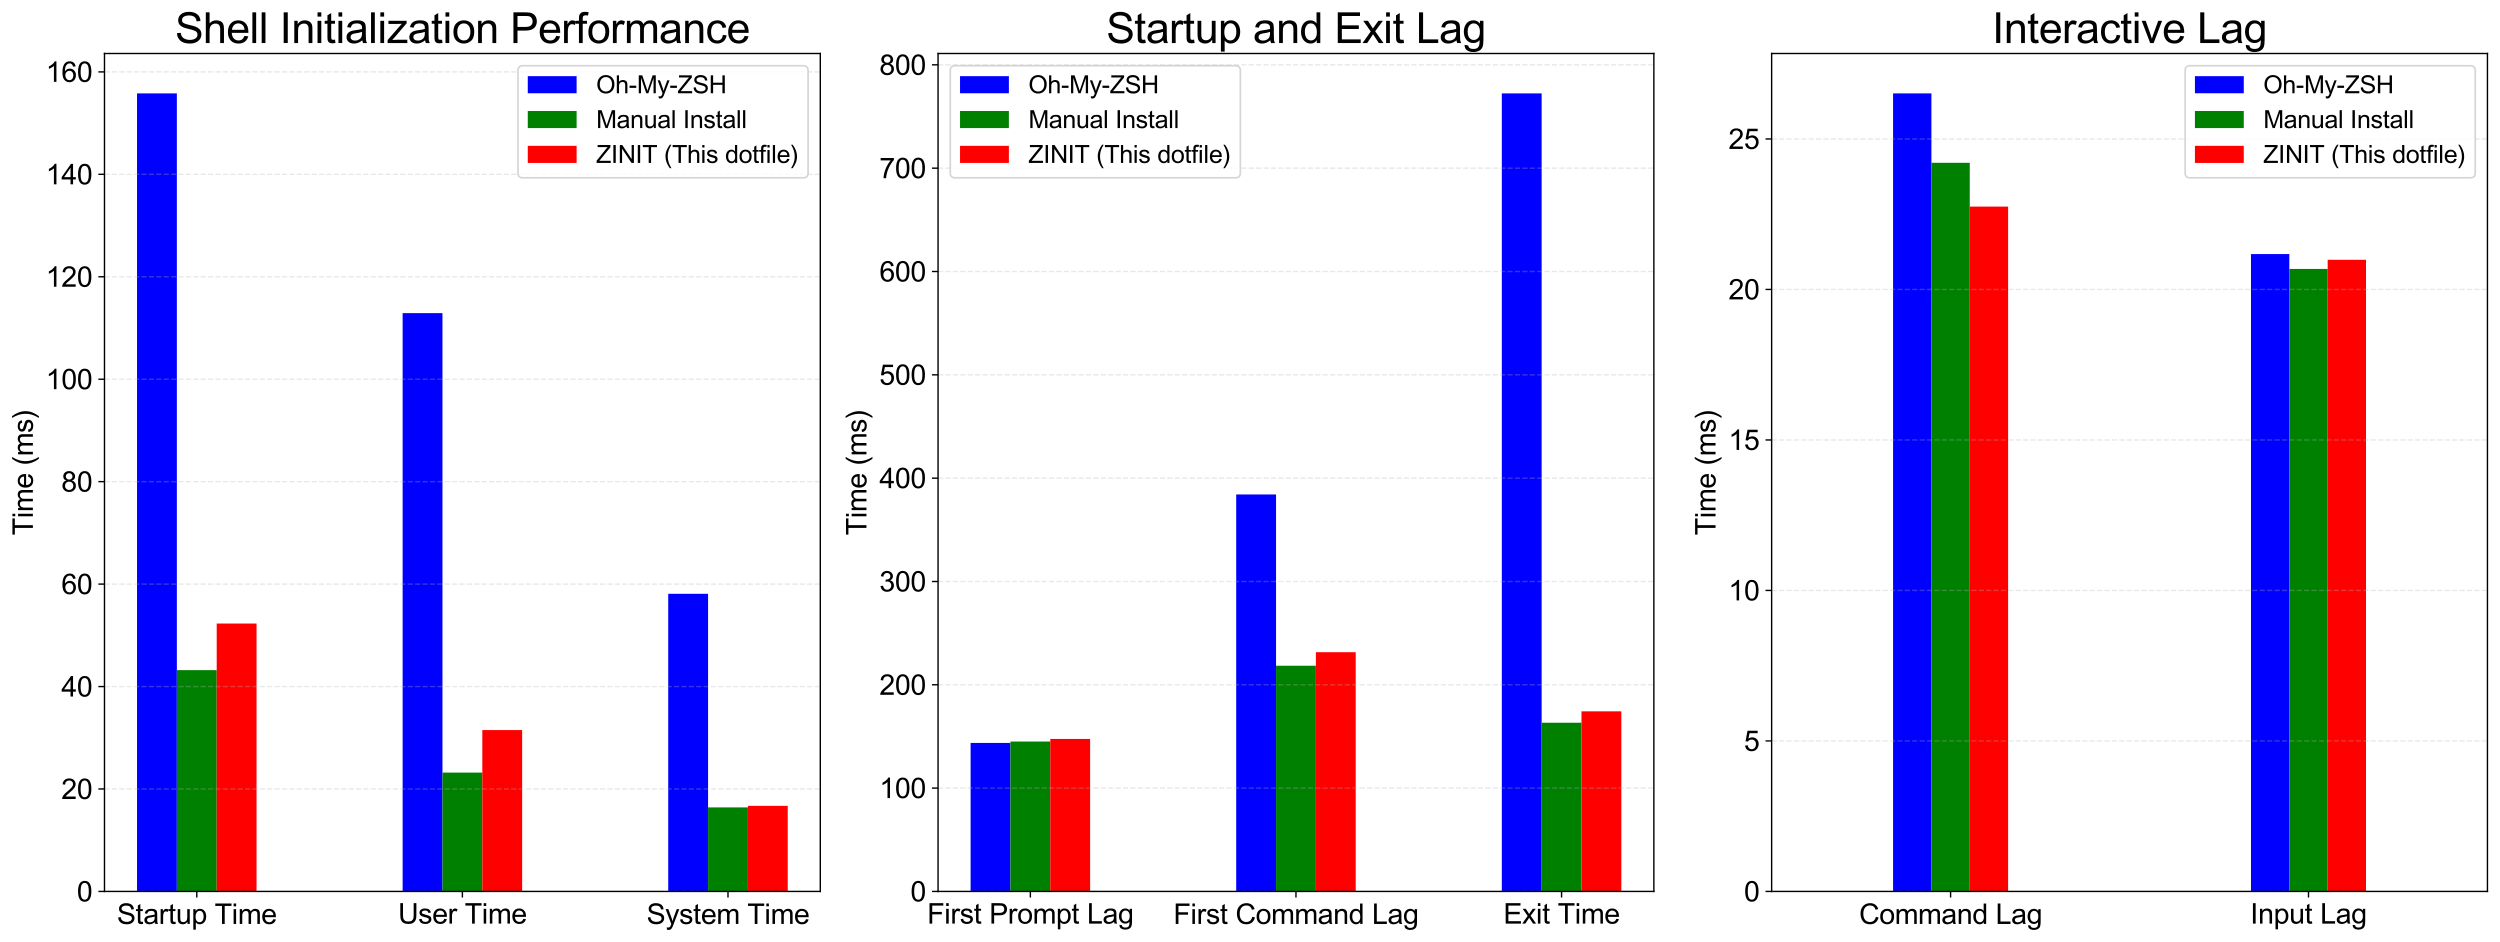 <?xml version="1.0" encoding="utf-8" standalone="no"?>
<!DOCTYPE svg PUBLIC "-//W3C//DTD SVG 1.1//EN"
  "http://www.w3.org/Graphics/SVG/1.1/DTD/svg11.dtd">
<svg xmlns:xlink="http://www.w3.org/1999/xlink" width="1433.235pt" height="540.259pt" viewBox="0 0 1433.235 540.259" xmlns="http://www.w3.org/2000/svg" version="1.1">
 <defs>
  <style type="text/css">*{stroke-linejoin: round; stroke-linecap: butt}</style>
 </defs>
 <g id="figure_1">
  <g id="patch_1">
   <path d="M 0 540.259 
L 1433.235 540.259 
L 1433.235 0 
L 0 0 
z
" style="fill: #ffffff"/>
  </g>
  <g id="axes_1">
   <g id="patch_2">
    <path d="M 59.9 511.051 
L 470.266 511.051 
L 470.266 30.671 
L 59.9 30.671 
z
" style="fill: #ffffff"/>
   </g>
   <g id="patch_3">
    <path d="M 78.553 511.051 
L 101.393 511.051 
L 101.393 53.546 
L 78.553 53.546 
z
" clip-path="url(#p19fa40bb72)" style="fill: #0000ff"/>
   </g>
   <g id="patch_4">
    <path d="M 230.822 511.051 
L 253.663 511.051 
L 253.663 179.522 
L 230.822 179.522 
z
" clip-path="url(#p19fa40bb72)" style="fill: #0000ff"/>
   </g>
   <g id="patch_5">
    <path d="M 383.091 511.051 
L 405.932 511.051 
L 405.932 340.441 
L 383.091 340.441 
z
" clip-path="url(#p19fa40bb72)" style="fill: #0000ff"/>
   </g>
   <g id="patch_6">
    <path d="M 101.393 511.051 
L 124.234 511.051 
L 124.234 384.195 
L 101.393 384.195 
z
" clip-path="url(#p19fa40bb72)" style="fill: #008000"/>
   </g>
   <g id="patch_7">
    <path d="M 253.663 511.051 
L 276.503 511.051 
L 276.503 442.925 
L 253.663 442.925 
z
" clip-path="url(#p19fa40bb72)" style="fill: #008000"/>
   </g>
   <g id="patch_8">
    <path d="M 405.932 511.051 
L 428.772 511.051 
L 428.772 462.893 
L 405.932 462.893 
z
" clip-path="url(#p19fa40bb72)" style="fill: #008000"/>
   </g>
   <g id="patch_9">
    <path d="M 124.234 511.051 
L 147.074 511.051 
L 147.074 357.473 
L 124.234 357.473 
z
" clip-path="url(#p19fa40bb72)" style="fill: #ff0000"/>
   </g>
   <g id="patch_10">
    <path d="M 276.503 511.051 
L 299.343 511.051 
L 299.343 418.552 
L 276.503 418.552 
z
" clip-path="url(#p19fa40bb72)" style="fill: #ff0000"/>
   </g>
   <g id="patch_11">
    <path d="M 428.772 511.051 
L 451.613 511.051 
L 451.613 462.012 
L 428.772 462.012 
z
" clip-path="url(#p19fa40bb72)" style="fill: #ff0000"/>
   </g>
   <g id="matplotlib.axis_1">
    <g id="xtick_1">
     <g id="line2d_1">
      <defs>
       <path id="m44b6fd7529" d="M 0 0 
L 0 3.5 
" style="stroke: #000000; stroke-width: 0.8"/>
      </defs>
      <g>
       <use xlink:href="#m44b6fd7529" x="112.814" y="511.051" style="stroke: #000000; stroke-width: 0.8"/>
      </g>
     </g>
     <g id="text_1">
      <!-- Startup Time -->
      <g transform="translate(67.024 529.699) scale(0.16 -0.16)">
       <defs>
        <path id="ArialUnicodeMS-53" d="M 3213 3238 
Q 3175 3675 2897 3895 
Q 2619 4116 2100 4116 
Q 1631 4116 1337 3941 
Q 1044 3766 1044 3431 
Q 1044 3134 1270 2989 
Q 1497 2844 2138 2700 
Q 2706 2575 3065 2444 
Q 3425 2313 3681 2036 
Q 3938 1759 3938 1294 
Q 3938 703 3467 312 
Q 2997 -78 2241 -78 
Q 1275 -78 795 353 
Q 316 784 288 1472 
L 863 1522 
Q 903 972 1287 720 
Q 1672 469 2216 469 
Q 2725 469 3039 678 
Q 3353 888 3353 1247 
Q 3353 1622 3025 1794 
Q 2697 1966 1923 2133 
Q 1150 2300 809 2603 
Q 469 2906 469 3391 
Q 469 3941 900 4300 
Q 1331 4659 2075 4659 
Q 2838 4659 3302 4301 
Q 3766 3944 3794 3284 
L 3213 3238 
z
" transform="scale(0.016)"/>
        <path id="ArialUnicodeMS-74" d="M 1722 6 
Q 1472 -44 1300 -44 
Q 931 -44 762 86 
Q 594 216 556 416 
Q 519 616 519 972 
L 519 2881 
L 109 2881 
L 109 3316 
L 519 3316 
L 519 4141 
L 1081 4481 
L 1081 3316 
L 1644 3316 
L 1644 2881 
L 1081 2881 
L 1081 941 
Q 1081 691 1132 586 
Q 1184 481 1394 481 
Q 1516 481 1644 506 
L 1722 6 
z
" transform="scale(0.016)"/>
        <path id="ArialUnicodeMS-61" d="M 3303 0 
L 2713 0 
Q 2631 156 2597 409 
Q 2031 -78 1375 -78 
Q 850 -78 547 184 
Q 244 447 244 878 
Q 244 1291 536 1558 
Q 828 1825 1550 1913 
L 2075 1991 
Q 2369 2038 2559 2106 
Q 2559 2359 2543 2464 
Q 2528 2569 2451 2681 
Q 2375 2794 2206 2862 
Q 2038 2931 1753 2931 
Q 1391 2931 1180 2797 
Q 969 2663 891 2297 
L 341 2369 
Q 431 2878 806 3134 
Q 1181 3391 1838 3391 
Q 2434 3391 2714 3214 
Q 2994 3038 3058 2788 
Q 3122 2538 3122 2144 
L 3122 1388 
Q 3122 697 3148 461 
Q 3175 225 3303 0 
z
M 2559 1459 
L 2559 1663 
Q 2119 1516 1481 1430 
Q 844 1344 844 891 
Q 844 663 1016 514 
Q 1188 366 1509 366 
Q 1925 366 2242 614 
Q 2559 863 2559 1459 
z
" transform="scale(0.016)"/>
        <path id="ArialUnicodeMS-72" d="M 2216 3213 
L 2022 2694 
Q 1813 2816 1613 2816 
Q 1297 2816 1134 2533 
Q 972 2250 972 1741 
L 972 0 
L 409 0 
L 409 3316 
L 922 3316 
L 922 2816 
L 934 2816 
Q 1203 3391 1638 3391 
Q 1925 3391 2216 3213 
z
" transform="scale(0.016)"/>
        <path id="ArialUnicodeMS-75" d="M 3116 0 
L 2613 0 
L 2613 488 
L 2597 488 
Q 2216 -78 1556 -78 
Q 1209 -78 914 83 
Q 619 244 520 526 
Q 422 809 422 1259 
L 422 3316 
L 984 3316 
L 984 1478 
Q 984 1038 1026 847 
Q 1069 656 1247 532 
Q 1425 409 1672 409 
Q 1991 409 2272 629 
Q 2553 850 2553 1544 
L 2553 3316 
L 3116 3316 
L 3116 0 
z
" transform="scale(0.016)"/>
        <path id="ArialUnicodeMS-70" d="M 959 2888 
Q 1275 3391 1906 3391 
Q 2559 3391 2937 2917 
Q 3316 2444 3316 1684 
Q 3316 875 2897 398 
Q 2478 -78 1869 -78 
Q 1334 -78 1013 347 
L 997 347 
L 997 -1275 
L 434 -1275 
L 434 3316 
L 947 3316 
L 947 2888 
L 959 2888 
z
M 1831 384 
Q 2225 384 2483 711 
Q 2741 1038 2741 1684 
Q 2741 2294 2492 2622 
Q 2244 2950 1856 2950 
Q 1456 2950 1198 2584 
Q 941 2219 941 1638 
Q 941 1022 1187 703 
Q 1434 384 1831 384 
z
" transform="scale(0.016)"/>
        <path id="ArialUnicodeMS-20" transform="scale(0.016)"/>
        <path id="ArialUnicodeMS-54" d="M 3769 4038 
L 2253 4038 
L 2253 0 
L 1644 0 
L 1644 4038 
L 141 4038 
L 141 4581 
L 3769 4581 
L 3769 4038 
z
" transform="scale(0.016)"/>
        <path id="ArialUnicodeMS-69" d="M 991 0 
L 428 0 
L 428 3316 
L 991 3316 
L 991 0 
z
M 991 3944 
L 428 3944 
L 428 4581 
L 991 4581 
L 991 3944 
z
" transform="scale(0.016)"/>
        <path id="ArialUnicodeMS-6d" d="M 4922 0 
L 4359 0 
L 4359 2094 
Q 4359 2325 4328 2489 
Q 4297 2653 4167 2779 
Q 4038 2906 3763 2906 
Q 3431 2906 3190 2675 
Q 2950 2444 2950 1925 
L 2950 0 
L 2388 0 
L 2388 2156 
Q 2388 2588 2236 2747 
Q 2084 2906 1806 2906 
Q 1444 2906 1211 2656 
Q 978 2406 978 1722 
L 978 0 
L 416 0 
L 416 3316 
L 922 3316 
L 922 2853 
L 934 2853 
Q 1272 3391 1925 3391 
Q 2291 3391 2527 3245 
Q 2763 3100 2869 2809 
Q 3238 3391 3891 3391 
Q 4406 3391 4664 3112 
Q 4922 2834 4922 2278 
L 4922 0 
z
" transform="scale(0.016)"/>
        <path id="ArialUnicodeMS-65" d="M 3309 1516 
L 825 1516 
Q 859 966 1139 675 
Q 1419 384 1838 384 
Q 2159 384 2378 554 
Q 2597 725 2713 1069 
L 3291 997 
Q 3150 478 2775 200 
Q 2400 -78 1838 -78 
Q 1091 -78 670 380 
Q 250 838 250 1631 
Q 250 2416 658 2903 
Q 1066 3391 1806 3391 
Q 2169 3391 2505 3231 
Q 2841 3072 3075 2689 
Q 3309 2306 3309 1516 
z
M 2731 1978 
Q 2697 2484 2417 2707 
Q 2138 2931 1806 2931 
Q 1409 2931 1153 2665 
Q 897 2400 856 1978 
L 2731 1978 
z
" transform="scale(0.016)"/>
       </defs>
       <use xlink:href="#ArialUnicodeMS-53"/>
       <use xlink:href="#ArialUnicodeMS-74" transform="translate(66.699 0)"/>
       <use xlink:href="#ArialUnicodeMS-61" transform="translate(94.482 0)"/>
       <use xlink:href="#ArialUnicodeMS-72" transform="translate(150.098 0)"/>
       <use xlink:href="#ArialUnicodeMS-74" transform="translate(183.398 0)"/>
       <use xlink:href="#ArialUnicodeMS-75" transform="translate(211.182 0)"/>
       <use xlink:href="#ArialUnicodeMS-70" transform="translate(266.797 0)"/>
       <use xlink:href="#ArialUnicodeMS-20" transform="translate(322.412 0)"/>
       <use xlink:href="#ArialUnicodeMS-54" transform="translate(350.195 0)"/>
       <use xlink:href="#ArialUnicodeMS-69" transform="translate(411.279 0)"/>
       <use xlink:href="#ArialUnicodeMS-6d" transform="translate(433.496 0)"/>
       <use xlink:href="#ArialUnicodeMS-65" transform="translate(516.797 0)"/>
      </g>
     </g>
    </g>
    <g id="xtick_2">
     <g id="line2d_2">
      <g>
       <use xlink:href="#m44b6fd7529" x="265.083" y="511.051" style="stroke: #000000; stroke-width: 0.8"/>
      </g>
     </g>
     <g id="text_2">
      <!-- User Time -->
      <g transform="translate(228.194 529.504) scale(0.16 -0.16)">
       <defs>
        <path id="ArialUnicodeMS-55" d="M 4109 1931 
Q 4109 1578 4070 1278 
Q 4031 978 3864 661 
Q 3697 344 3320 133 
Q 2944 -78 2316 -78 
Q 1703 -78 1328 109 
Q 953 297 778 594 
Q 603 891 554 1212 
Q 506 1534 506 1931 
L 506 4581 
L 1113 4581 
L 1113 1941 
Q 1113 1528 1172 1229 
Q 1231 931 1484 700 
Q 1738 469 2266 469 
Q 2800 469 3069 653 
Q 3338 838 3419 1145 
Q 3500 1453 3500 1941 
L 3500 4581 
L 4109 4581 
L 4109 1931 
z
" transform="scale(0.016)"/>
        <path id="ArialUnicodeMS-73" d="M 2278 2388 
Q 2241 2659 2058 2795 
Q 1875 2931 1550 2931 
Q 1228 2931 1029 2822 
Q 831 2713 831 2503 
Q 831 2306 989 2222 
Q 1147 2138 1613 2016 
Q 2138 1881 2398 1778 
Q 2659 1675 2804 1489 
Q 2950 1303 2950 972 
Q 2950 528 2587 225 
Q 2225 -78 1619 -78 
Q 988 -78 633 189 
Q 278 456 197 991 
L 756 1075 
Q 800 728 1014 556 
Q 1228 384 1613 384 
Q 1981 384 2178 539 
Q 2375 694 2375 916 
Q 2375 1066 2284 1156 
Q 2194 1247 2058 1292 
Q 1922 1338 1447 1453 
Q 741 1622 514 1862 
Q 288 2103 288 2438 
Q 288 2853 619 3122 
Q 950 3391 1509 3391 
Q 2103 3391 2433 3158 
Q 2763 2925 2828 2463 
L 2278 2388 
z
" transform="scale(0.016)"/>
       </defs>
       <use xlink:href="#ArialUnicodeMS-55"/>
       <use xlink:href="#ArialUnicodeMS-73" transform="translate(72.217 0)"/>
       <use xlink:href="#ArialUnicodeMS-65" transform="translate(122.217 0)"/>
       <use xlink:href="#ArialUnicodeMS-72" transform="translate(177.832 0)"/>
       <use xlink:href="#ArialUnicodeMS-20" transform="translate(211.133 0)"/>
       <use xlink:href="#ArialUnicodeMS-54" transform="translate(238.916 0)"/>
       <use xlink:href="#ArialUnicodeMS-69" transform="translate(300 0)"/>
       <use xlink:href="#ArialUnicodeMS-6d" transform="translate(322.217 0)"/>
       <use xlink:href="#ArialUnicodeMS-65" transform="translate(405.518 0)"/>
      </g>
     </g>
    </g>
    <g id="xtick_3">
     <g id="line2d_3">
      <g>
       <use xlink:href="#m44b6fd7529" x="417.352" y="511.051" style="stroke: #000000; stroke-width: 0.8"/>
      </g>
     </g>
     <g id="text_3">
      <!-- System Time -->
      <g transform="translate(370.682 529.699) scale(0.16 -0.16)">
       <defs>
        <path id="ArialUnicodeMS-79" d="M 3150 3316 
L 1881 -56 
Q 1878 -63 1875 -78 
Q 1694 -641 1451 -992 
Q 1209 -1344 763 -1344 
Q 613 -1344 397 -1281 
L 341 -750 
Q 503 -800 659 -800 
Q 972 -800 1092 -628 
Q 1213 -456 1363 -6 
L 103 3316 
L 709 3316 
L 1491 1144 
Q 1559 944 1638 628 
L 1650 628 
Q 1728 991 1850 1319 
L 2578 3316 
L 3150 3316 
z
" transform="scale(0.016)"/>
       </defs>
       <use xlink:href="#ArialUnicodeMS-53"/>
       <use xlink:href="#ArialUnicodeMS-79" transform="translate(66.699 0)"/>
       <use xlink:href="#ArialUnicodeMS-73" transform="translate(116.699 0)"/>
       <use xlink:href="#ArialUnicodeMS-74" transform="translate(166.699 0)"/>
       <use xlink:href="#ArialUnicodeMS-65" transform="translate(194.482 0)"/>
       <use xlink:href="#ArialUnicodeMS-6d" transform="translate(250.098 0)"/>
       <use xlink:href="#ArialUnicodeMS-20" transform="translate(333.398 0)"/>
       <use xlink:href="#ArialUnicodeMS-54" transform="translate(361.182 0)"/>
       <use xlink:href="#ArialUnicodeMS-69" transform="translate(422.266 0)"/>
       <use xlink:href="#ArialUnicodeMS-6d" transform="translate(444.482 0)"/>
       <use xlink:href="#ArialUnicodeMS-65" transform="translate(527.783 0)"/>
      </g>
     </g>
    </g>
   </g>
   <g id="matplotlib.axis_2">
    <g id="ytick_1">
     <g id="line2d_4">
      <path d="M 59.9 511.051 
L 470.266 511.051 
" clip-path="url(#p19fa40bb72)" style="fill: none; stroke-dasharray: 2.96,1.28; stroke-dashoffset: 0; stroke: #b0b0b0; stroke-opacity: 0.3; stroke-width: 0.8"/>
     </g>
     <g id="line2d_5">
      <defs>
       <path id="m705a61834a" d="M 0 0 
L -3.5 0 
" style="stroke: #000000; stroke-width: 0.8"/>
      </defs>
      <g>
       <use xlink:href="#m705a61834a" x="59.9" y="511.051" style="stroke: #000000; stroke-width: 0.8"/>
      </g>
     </g>
     <g id="text_4">
      <!-- 0 -->
      <g transform="translate(44.002 516.778) scale(0.16 -0.16)">
       <defs>
        <path id="ArialUnicodeMS-30" d="M 1778 4603 
Q 3272 4603 3272 2259 
Q 3272 1075 2886 498 
Q 2500 -78 1778 -78 
Q 288 -78 288 2259 
Q 288 3444 673 4023 
Q 1059 4603 1778 4603 
z
M 1778 384 
Q 2231 384 2462 823 
Q 2694 1263 2694 2259 
Q 2694 2953 2592 3351 
Q 2491 3750 2286 3945 
Q 2081 4141 1772 4141 
Q 1319 4141 1091 3694 
Q 863 3247 863 2259 
Q 863 1575 966 1175 
Q 1069 775 1272 579 
Q 1475 384 1778 384 
z
" transform="scale(0.016)"/>
       </defs>
       <use xlink:href="#ArialUnicodeMS-30"/>
      </g>
     </g>
    </g>
    <g id="ytick_2">
     <g id="line2d_6">
      <path d="M 59.9 452.321 
L 470.266 452.321 
" clip-path="url(#p19fa40bb72)" style="fill: none; stroke-dasharray: 2.96,1.28; stroke-dashoffset: 0; stroke: #b0b0b0; stroke-opacity: 0.3; stroke-width: 0.8"/>
     </g>
     <g id="line2d_7">
      <g>
       <use xlink:href="#m705a61834a" x="59.9" y="452.321" style="stroke: #000000; stroke-width: 0.8"/>
      </g>
     </g>
     <g id="text_5">
      <!-- 20 -->
      <g transform="translate(35.105 458.048) scale(0.16 -0.16)">
       <defs>
        <path id="ArialUnicodeMS-32" d="M 3231 0 
L 197 0 
Q 197 388 467 784 
Q 738 1181 1478 1778 
Q 1931 2141 2287 2539 
Q 2644 2938 2644 3341 
Q 2644 3688 2398 3914 
Q 2153 4141 1778 4141 
Q 1400 4141 1144 3908 
Q 888 3675 884 3213 
L 306 3278 
Q 359 3922 764 4262 
Q 1169 4603 1791 4603 
Q 2466 4603 2842 4229 
Q 3219 3856 3219 3328 
Q 3219 2888 2901 2436 
Q 2584 1984 1638 1228 
Q 1141 831 978 544 
L 3231 544 
L 3231 0 
z
" transform="scale(0.016)"/>
       </defs>
       <use xlink:href="#ArialUnicodeMS-32"/>
       <use xlink:href="#ArialUnicodeMS-30" transform="translate(55.615 0)"/>
      </g>
     </g>
    </g>
    <g id="ytick_3">
     <g id="line2d_8">
      <path d="M 59.9 393.592 
L 470.266 393.592 
" clip-path="url(#p19fa40bb72)" style="fill: none; stroke-dasharray: 2.96,1.28; stroke-dashoffset: 0; stroke: #b0b0b0; stroke-opacity: 0.3; stroke-width: 0.8"/>
     </g>
     <g id="line2d_9">
      <g>
       <use xlink:href="#m705a61834a" x="59.9" y="393.592" style="stroke: #000000; stroke-width: 0.8"/>
      </g>
     </g>
     <g id="text_6">
      <!-- 40 -->
      <g transform="translate(35.105 399.318) scale(0.16 -0.16)">
       <defs>
        <path id="ArialUnicodeMS-34" d="M 3263 1094 
L 2644 1094 
L 2644 0 
L 2081 0 
L 2081 1094 
L 97 1094 
L 97 1613 
L 2181 4581 
L 2644 4581 
L 2644 1613 
L 3263 1613 
L 3263 1094 
z
M 2081 1613 
L 2081 3681 
L 2069 3681 
L 647 1613 
L 2081 1613 
z
" transform="scale(0.016)"/>
       </defs>
       <use xlink:href="#ArialUnicodeMS-34"/>
       <use xlink:href="#ArialUnicodeMS-30" transform="translate(55.615 0)"/>
      </g>
     </g>
    </g>
    <g id="ytick_4">
     <g id="line2d_10">
      <path d="M 59.9 334.862 
L 470.266 334.862 
" clip-path="url(#p19fa40bb72)" style="fill: none; stroke-dasharray: 2.96,1.28; stroke-dashoffset: 0; stroke: #b0b0b0; stroke-opacity: 0.3; stroke-width: 0.8"/>
     </g>
     <g id="line2d_11">
      <g>
       <use xlink:href="#m705a61834a" x="59.9" y="334.862" style="stroke: #000000; stroke-width: 0.8"/>
      </g>
     </g>
     <g id="text_7">
      <!-- 60 -->
      <g transform="translate(35.105 340.588) scale(0.16 -0.16)">
       <defs>
        <path id="ArialUnicodeMS-36" d="M 838 2363 
Q 1225 2969 1941 2969 
Q 2503 2969 2897 2553 
Q 3291 2138 3291 1491 
Q 3291 838 2898 380 
Q 2506 -78 1856 -78 
Q 1197 -78 733 409 
Q 269 897 269 2144 
Q 269 3369 689 3986 
Q 1109 4603 1906 4603 
Q 2422 4603 2778 4315 
Q 3134 4028 3213 3463 
L 2650 3413 
Q 2497 4141 1875 4141 
Q 1444 4141 1134 3712 
Q 825 3284 825 2363 
L 838 2363 
z
M 1844 384 
Q 2231 384 2472 696 
Q 2713 1009 2713 1453 
Q 2713 1897 2472 2187 
Q 2231 2478 1825 2478 
Q 1453 2478 1184 2204 
Q 916 1931 916 1484 
Q 916 1028 1180 706 
Q 1444 384 1844 384 
z
" transform="scale(0.016)"/>
       </defs>
       <use xlink:href="#ArialUnicodeMS-36"/>
       <use xlink:href="#ArialUnicodeMS-30" transform="translate(55.615 0)"/>
      </g>
     </g>
    </g>
    <g id="ytick_5">
     <g id="line2d_12">
      <path d="M 59.9 276.132 
L 470.266 276.132 
" clip-path="url(#p19fa40bb72)" style="fill: none; stroke-dasharray: 2.96,1.28; stroke-dashoffset: 0; stroke: #b0b0b0; stroke-opacity: 0.3; stroke-width: 0.8"/>
     </g>
     <g id="line2d_13">
      <g>
       <use xlink:href="#m705a61834a" x="59.9" y="276.132" style="stroke: #000000; stroke-width: 0.8"/>
      </g>
     </g>
     <g id="text_8">
      <!-- 80 -->
      <g transform="translate(35.105 281.858) scale(0.16 -0.16)">
       <defs>
        <path id="ArialUnicodeMS-38" d="M 2425 2478 
Q 3284 2203 3284 1306 
Q 3284 716 2862 319 
Q 2441 -78 1778 -78 
Q 1109 -78 689 322 
Q 269 722 269 1325 
Q 269 1759 505 2084 
Q 741 2409 1141 2478 
L 1141 2491 
Q 453 2703 453 3419 
Q 453 3925 815 4264 
Q 1178 4603 1766 4603 
Q 2363 4603 2730 4253 
Q 3097 3903 3097 3406 
Q 3097 2731 2425 2491 
L 2425 2478 
z
M 1778 2700 
Q 2094 2700 2308 2901 
Q 2522 3103 2522 3406 
Q 2522 3716 2305 3928 
Q 2088 4141 1772 4141 
Q 1450 4141 1240 3931 
Q 1031 3722 1031 3438 
Q 1031 3097 1247 2898 
Q 1463 2700 1778 2700 
z
M 1778 384 
Q 2175 384 2440 640 
Q 2706 897 2706 1306 
Q 2706 1716 2432 1978 
Q 2159 2241 1766 2241 
Q 1356 2241 1100 1970 
Q 844 1700 844 1319 
Q 844 922 1108 653 
Q 1372 384 1778 384 
z
" transform="scale(0.016)"/>
       </defs>
       <use xlink:href="#ArialUnicodeMS-38"/>
       <use xlink:href="#ArialUnicodeMS-30" transform="translate(55.615 0)"/>
      </g>
     </g>
    </g>
    <g id="ytick_6">
     <g id="line2d_14">
      <path d="M 59.9 217.402 
L 470.266 217.402 
" clip-path="url(#p19fa40bb72)" style="fill: none; stroke-dasharray: 2.96,1.28; stroke-dashoffset: 0; stroke: #b0b0b0; stroke-opacity: 0.3; stroke-width: 0.8"/>
     </g>
     <g id="line2d_15">
      <g>
       <use xlink:href="#m705a61834a" x="59.9" y="217.402" style="stroke: #000000; stroke-width: 0.8"/>
      </g>
     </g>
     <g id="text_9">
      <!-- 100 -->
      <g transform="translate(26.207 223.129) scale(0.16 -0.16)">
       <defs>
        <path id="ArialUnicodeMS-31" d="M 2400 0 
L 1838 0 
L 1838 3584 
Q 1416 3184 709 2906 
L 709 3450 
Q 1681 3916 2034 4603 
L 2400 4603 
L 2400 0 
z
" transform="scale(0.016)"/>
       </defs>
       <use xlink:href="#ArialUnicodeMS-31"/>
       <use xlink:href="#ArialUnicodeMS-30" transform="translate(55.615 0)"/>
       <use xlink:href="#ArialUnicodeMS-30" transform="translate(111.23 0)"/>
      </g>
     </g>
    </g>
    <g id="ytick_7">
     <g id="line2d_16">
      <path d="M 59.9 158.673 
L 470.266 158.673 
" clip-path="url(#p19fa40bb72)" style="fill: none; stroke-dasharray: 2.96,1.28; stroke-dashoffset: 0; stroke: #b0b0b0; stroke-opacity: 0.3; stroke-width: 0.8"/>
     </g>
     <g id="line2d_17">
      <g>
       <use xlink:href="#m705a61834a" x="59.9" y="158.673" style="stroke: #000000; stroke-width: 0.8"/>
      </g>
     </g>
     <g id="text_10">
      <!-- 120 -->
      <g transform="translate(26.207 164.399) scale(0.16 -0.16)">
       <use xlink:href="#ArialUnicodeMS-31"/>
       <use xlink:href="#ArialUnicodeMS-32" transform="translate(55.615 0)"/>
       <use xlink:href="#ArialUnicodeMS-30" transform="translate(111.23 0)"/>
      </g>
     </g>
    </g>
    <g id="ytick_8">
     <g id="line2d_18">
      <path d="M 59.9 99.943 
L 470.266 99.943 
" clip-path="url(#p19fa40bb72)" style="fill: none; stroke-dasharray: 2.96,1.28; stroke-dashoffset: 0; stroke: #b0b0b0; stroke-opacity: 0.3; stroke-width: 0.8"/>
     </g>
     <g id="line2d_19">
      <g>
       <use xlink:href="#m705a61834a" x="59.9" y="99.943" style="stroke: #000000; stroke-width: 0.8"/>
      </g>
     </g>
     <g id="text_11">
      <!-- 140 -->
      <g transform="translate(26.207 105.669) scale(0.16 -0.16)">
       <use xlink:href="#ArialUnicodeMS-31"/>
       <use xlink:href="#ArialUnicodeMS-34" transform="translate(55.615 0)"/>
       <use xlink:href="#ArialUnicodeMS-30" transform="translate(111.23 0)"/>
      </g>
     </g>
    </g>
    <g id="ytick_9">
     <g id="line2d_20">
      <path d="M 59.9 41.213 
L 470.266 41.213 
" clip-path="url(#p19fa40bb72)" style="fill: none; stroke-dasharray: 2.96,1.28; stroke-dashoffset: 0; stroke: #b0b0b0; stroke-opacity: 0.3; stroke-width: 0.8"/>
     </g>
     <g id="line2d_21">
      <g>
       <use xlink:href="#m705a61834a" x="59.9" y="41.213" style="stroke: #000000; stroke-width: 0.8"/>
      </g>
     </g>
     <g id="text_12">
      <!-- 160 -->
      <g transform="translate(26.207 46.939) scale(0.16 -0.16)">
       <use xlink:href="#ArialUnicodeMS-31"/>
       <use xlink:href="#ArialUnicodeMS-36" transform="translate(55.615 0)"/>
       <use xlink:href="#ArialUnicodeMS-30" transform="translate(111.23 0)"/>
      </g>
     </g>
    </g>
    <g id="text_13">
     <!-- Time (ms) -->
     <g transform="translate(18.848 306.851) rotate(-90) scale(0.16 -0.16)">
      <defs>
       <path id="ArialUnicodeMS-28" d="M 1900 -1344 
L 1497 -1344 
Q 978 -681 681 103 
Q 384 888 384 1656 
Q 384 2528 700 3275 
Q 1016 4022 1497 4659 
L 1900 4659 
Q 1344 3747 1155 3059 
Q 966 2372 966 1663 
Q 966 153 1900 -1344 
z
" transform="scale(0.016)"/>
       <path id="ArialUnicodeMS-29" d="M 634 4659 
Q 1153 3997 1450 3212 
Q 1747 2428 1747 1656 
Q 1747 788 1431 41 
Q 1116 -706 634 -1344 
L 231 -1344 
Q 788 -431 977 255 
Q 1166 941 1166 1650 
Q 1166 3163 231 4659 
L 634 4659 
z
" transform="scale(0.016)"/>
      </defs>
      <use xlink:href="#ArialUnicodeMS-54"/>
      <use xlink:href="#ArialUnicodeMS-69" transform="translate(61.084 0)"/>
      <use xlink:href="#ArialUnicodeMS-6d" transform="translate(83.301 0)"/>
      <use xlink:href="#ArialUnicodeMS-65" transform="translate(166.602 0)"/>
      <use xlink:href="#ArialUnicodeMS-20" transform="translate(222.217 0)"/>
      <use xlink:href="#ArialUnicodeMS-28" transform="translate(250 0)"/>
      <use xlink:href="#ArialUnicodeMS-6d" transform="translate(283.301 0)"/>
      <use xlink:href="#ArialUnicodeMS-73" transform="translate(366.602 0)"/>
      <use xlink:href="#ArialUnicodeMS-29" transform="translate(416.602 0)"/>
     </g>
    </g>
   </g>
   <g id="patch_12">
    <path d="M 59.9 511.051 
L 59.9 30.671 
" style="fill: none; stroke: #000000; stroke-width: 0.8; stroke-linejoin: miter; stroke-linecap: square"/>
   </g>
   <g id="patch_13">
    <path d="M 470.266 511.051 
L 470.266 30.671 
" style="fill: none; stroke: #000000; stroke-width: 0.8; stroke-linejoin: miter; stroke-linecap: square"/>
   </g>
   <g id="patch_14">
    <path d="M 59.9 511.051 
L 470.266 511.051 
" style="fill: none; stroke: #000000; stroke-width: 0.8; stroke-linejoin: miter; stroke-linecap: square"/>
   </g>
   <g id="patch_15">
    <path d="M 59.9 30.671 
L 470.266 30.671 
" style="fill: none; stroke: #000000; stroke-width: 0.8; stroke-linejoin: miter; stroke-linecap: square"/>
   </g>
   <g id="text_14">
    <!-- Shell Initialization Performance -->
    <g transform="translate(100.343 24.671) scale(0.24 -0.24)">
     <defs>
      <path id="ArialUnicodeMS-68" d="M 3138 0 
L 2572 0 
L 2572 2094 
Q 2572 2500 2397 2703 
Q 2222 2906 1875 2906 
Q 1531 2906 1261 2667 
Q 991 2428 991 1813 
L 991 0 
L 428 0 
L 428 4581 
L 991 4581 
L 991 2938 
Q 1391 3391 1991 3391 
Q 2313 3391 2606 3259 
Q 2900 3128 3019 2856 
Q 3138 2584 3138 2100 
L 3138 0 
z
" transform="scale(0.016)"/>
      <path id="ArialUnicodeMS-6c" d="M 991 0 
L 428 0 
L 428 4581 
L 991 4581 
L 991 0 
z
" transform="scale(0.016)"/>
      <path id="ArialUnicodeMS-49" d="M 1197 0 
L 588 0 
L 588 4581 
L 1197 4581 
L 1197 0 
z
" transform="scale(0.016)"/>
      <path id="ArialUnicodeMS-6e" d="M 3138 0 
L 2572 0 
L 2572 2016 
Q 2572 2525 2389 2715 
Q 2206 2906 1881 2906 
Q 1631 2906 1407 2784 
Q 1184 2663 1090 2441 
Q 997 2219 997 1813 
L 997 0 
L 434 0 
L 434 3316 
L 941 3316 
L 941 2847 
L 953 2847 
Q 1131 3119 1392 3255 
Q 1653 3391 1997 3391 
Q 2259 3391 2515 3297 
Q 2772 3203 2917 3015 
Q 3063 2828 3100 2615 
Q 3138 2403 3138 2041 
L 3138 0 
z
" transform="scale(0.016)"/>
      <path id="ArialUnicodeMS-7a" d="M 3066 0 
L 128 0 
L 128 453 
L 2241 2875 
Q 1869 2853 1606 2853 
L 250 2853 
L 250 3316 
L 2963 3316 
L 2963 2950 
L 1166 850 
Q 1113 784 891 544 
Q 838 494 819 459 
Q 1141 488 1528 488 
L 3066 488 
L 3066 0 
z
" transform="scale(0.016)"/>
      <path id="ArialUnicodeMS-6f" d="M 1778 3391 
Q 2450 3391 2892 2953 
Q 3334 2516 3334 1709 
Q 3334 731 2856 326 
Q 2378 -78 1778 -78 
Q 1150 -78 687 337 
Q 225 753 225 1656 
Q 225 2531 672 2961 
Q 1119 3391 1778 3391 
z
M 1778 384 
Q 2259 384 2509 740 
Q 2759 1097 2759 1678 
Q 2759 2300 2476 2615 
Q 2194 2931 1778 2931 
Q 1350 2931 1075 2611 
Q 800 2291 800 1656 
Q 800 1025 1079 704 
Q 1359 384 1778 384 
z
" transform="scale(0.016)"/>
      <path id="ArialUnicodeMS-50" d="M 494 4581 
L 2222 4581 
Q 2631 4581 2926 4540 
Q 3222 4500 3475 4329 
Q 3728 4159 3858 3867 
Q 3988 3575 3988 3256 
Q 3988 2622 3580 2239 
Q 3172 1856 2272 1856 
L 1100 1856 
L 1100 0 
L 494 0 
L 494 4581 
z
M 1100 2400 
L 2278 2400 
Q 3359 2400 3359 3238 
Q 3359 3513 3218 3723 
Q 3078 3934 2873 3986 
Q 2669 4038 2266 4038 
L 1100 4038 
L 1100 2400 
z
" transform="scale(0.016)"/>
      <path id="ArialUnicodeMS-66" d="M 1991 4603 
L 1906 4109 
Q 1738 4141 1575 4141 
Q 1372 4141 1242 4055 
Q 1113 3969 1113 3628 
L 1113 3316 
L 1753 3316 
L 1753 2881 
L 1113 2881 
L 1113 0 
L 550 0 
L 550 2881 
L 50 2881 
L 50 3316 
L 550 3316 
L 550 3675 
Q 550 3925 597 4128 
Q 644 4331 845 4495 
Q 1047 4659 1466 4659 
Q 1716 4659 1991 4603 
z
" transform="scale(0.016)"/>
      <path id="ArialUnicodeMS-63" d="M 3144 1147 
Q 3034 513 2643 217 
Q 2253 -78 1759 -78 
Q 1038 -78 644 395 
Q 250 869 250 1650 
Q 250 2297 476 2686 
Q 703 3075 1043 3233 
Q 1384 3391 1759 3391 
Q 2272 3391 2636 3125 
Q 3000 2859 3084 2344 
L 2541 2259 
Q 2456 2594 2267 2762 
Q 2078 2931 1784 2931 
Q 1313 2931 1069 2597 
Q 825 2263 825 1663 
Q 825 1050 1064 717 
Q 1303 384 1753 384 
Q 2116 384 2323 592 
Q 2531 800 2584 1216 
L 3144 1147 
z
" transform="scale(0.016)"/>
     </defs>
     <use xlink:href="#ArialUnicodeMS-53"/>
     <use xlink:href="#ArialUnicodeMS-68" transform="translate(66.699 0)"/>
     <use xlink:href="#ArialUnicodeMS-65" transform="translate(122.314 0)"/>
     <use xlink:href="#ArialUnicodeMS-6c" transform="translate(177.93 0)"/>
     <use xlink:href="#ArialUnicodeMS-6c" transform="translate(200.146 0)"/>
     <use xlink:href="#ArialUnicodeMS-20" transform="translate(222.363 0)"/>
     <use xlink:href="#ArialUnicodeMS-49" transform="translate(250.146 0)"/>
     <use xlink:href="#ArialUnicodeMS-6e" transform="translate(277.93 0)"/>
     <use xlink:href="#ArialUnicodeMS-69" transform="translate(333.545 0)"/>
     <use xlink:href="#ArialUnicodeMS-74" transform="translate(355.762 0)"/>
     <use xlink:href="#ArialUnicodeMS-69" transform="translate(383.545 0)"/>
     <use xlink:href="#ArialUnicodeMS-61" transform="translate(405.762 0)"/>
     <use xlink:href="#ArialUnicodeMS-6c" transform="translate(461.377 0)"/>
     <use xlink:href="#ArialUnicodeMS-69" transform="translate(483.594 0)"/>
     <use xlink:href="#ArialUnicodeMS-7a" transform="translate(505.811 0)"/>
     <use xlink:href="#ArialUnicodeMS-61" transform="translate(555.811 0)"/>
     <use xlink:href="#ArialUnicodeMS-74" transform="translate(611.426 0)"/>
     <use xlink:href="#ArialUnicodeMS-69" transform="translate(639.209 0)"/>
     <use xlink:href="#ArialUnicodeMS-6f" transform="translate(661.426 0)"/>
     <use xlink:href="#ArialUnicodeMS-6e" transform="translate(717.041 0)"/>
     <use xlink:href="#ArialUnicodeMS-20" transform="translate(772.656 0)"/>
     <use xlink:href="#ArialUnicodeMS-50" transform="translate(800.439 0)"/>
     <use xlink:href="#ArialUnicodeMS-65" transform="translate(867.139 0)"/>
     <use xlink:href="#ArialUnicodeMS-72" transform="translate(922.754 0)"/>
     <use xlink:href="#ArialUnicodeMS-66" transform="translate(956.055 0)"/>
     <use xlink:href="#ArialUnicodeMS-6f" transform="translate(983.838 0)"/>
     <use xlink:href="#ArialUnicodeMS-72" transform="translate(1039.453 0)"/>
     <use xlink:href="#ArialUnicodeMS-6d" transform="translate(1072.754 0)"/>
     <use xlink:href="#ArialUnicodeMS-61" transform="translate(1156.055 0)"/>
     <use xlink:href="#ArialUnicodeMS-6e" transform="translate(1211.67 0)"/>
     <use xlink:href="#ArialUnicodeMS-63" transform="translate(1267.285 0)"/>
     <use xlink:href="#ArialUnicodeMS-65" transform="translate(1317.285 0)"/>
    </g>
   </g>
   <g id="legend_1">
    <g id="patch_16">
     <path d="M 299.77 101.944 
L 460.466 101.944 
Q 463.266 101.944 463.266 99.144 
L 463.266 40.471 
Q 463.266 37.671 460.466 37.671 
L 299.77 37.671 
Q 296.97 37.671 296.97 40.471 
L 296.97 99.144 
Q 296.97 101.944 299.77 101.944 
z
" style="fill: #ffffff; opacity: 0.8; stroke: #cccccc; stroke-linejoin: miter"/>
    </g>
    <g id="patch_17">
     <path d="M 302.57 53.463 
L 330.57 53.463 
L 330.57 43.663 
L 302.57 43.663 
z
" style="fill: #0000ff"/>
    </g>
    <g id="text_15">
     <!-- Oh-My-ZSH -->
     <g transform="translate(341.77 53.463) scale(0.14 -0.14)">
      <defs>
       <path id="ArialUnicodeMS-4f" d="M 2497 4659 
Q 3459 4659 4071 4006 
Q 4684 3353 4684 2284 
Q 4684 1219 4068 570 
Q 3453 -78 2497 -78 
Q 1506 -78 903 594 
Q 300 1266 300 2234 
Q 300 3363 911 4011 
Q 1522 4659 2497 4659 
z
M 2491 441 
Q 3188 441 3620 928 
Q 4053 1416 4056 2284 
Q 4056 3178 3614 3659 
Q 3172 4141 2503 4141 
Q 1816 4141 1372 3669 
Q 928 3197 928 2222 
Q 928 1425 1362 933 
Q 1797 441 2491 441 
z
" transform="scale(0.016)"/>
       <path id="ArialUnicodeMS-2d" d="M 1925 1375 
L 206 1375 
L 206 1941 
L 1925 1941 
L 1925 1375 
z
" transform="scale(0.016)"/>
       <path id="ArialUnicodeMS-4d" d="M 4844 0 
L 4269 0 
L 4269 3834 
L 4256 3834 
L 2938 0 
L 2394 0 
L 1081 3897 
L 1063 3897 
L 1063 0 
L 488 0 
L 488 4581 
L 1394 4581 
L 2478 1338 
Q 2659 797 2688 659 
L 2700 659 
Q 2784 925 2944 1394 
L 4038 4581 
L 4844 4581 
L 4844 0 
z
" transform="scale(0.016)"/>
       <path id="ArialUnicodeMS-5a" d="M 3738 0 
L 116 0 
L 116 569 
L 2463 3494 
Q 2463 3503 2628 3698 
Q 2794 3894 2938 4038 
L 378 4038 
L 378 4581 
L 3659 4581 
L 3659 4038 
L 1088 872 
L 813 544 
L 3738 544 
L 3738 0 
z
" transform="scale(0.016)"/>
       <path id="ArialUnicodeMS-48" d="M 4109 0 
L 3500 0 
L 3500 2156 
L 1119 2156 
L 1119 0 
L 513 0 
L 513 4581 
L 1119 4581 
L 1119 2700 
L 3500 2700 
L 3500 4581 
L 4109 4581 
L 4109 0 
z
" transform="scale(0.016)"/>
      </defs>
      <use xlink:href="#ArialUnicodeMS-4f"/>
      <use xlink:href="#ArialUnicodeMS-68" transform="translate(77.783 0)"/>
      <use xlink:href="#ArialUnicodeMS-2d" transform="translate(133.398 0)"/>
      <use xlink:href="#ArialUnicodeMS-4d" transform="translate(166.699 0)"/>
      <use xlink:href="#ArialUnicodeMS-79" transform="translate(250 0)"/>
      <use xlink:href="#ArialUnicodeMS-2d" transform="translate(300 0)"/>
      <use xlink:href="#ArialUnicodeMS-5a" transform="translate(333.301 0)"/>
      <use xlink:href="#ArialUnicodeMS-53" transform="translate(394.385 0)"/>
      <use xlink:href="#ArialUnicodeMS-48" transform="translate(461.084 0)"/>
     </g>
    </g>
    <g id="patch_18">
     <path d="M 302.57 73.424 
L 330.57 73.424 
L 330.57 63.624 
L 302.57 63.624 
z
" style="fill: #008000"/>
    </g>
    <g id="text_16">
     <!-- Manual Install -->
     <g transform="translate(341.77 73.424) scale(0.14 -0.14)">
      <use xlink:href="#ArialUnicodeMS-4d"/>
      <use xlink:href="#ArialUnicodeMS-61" transform="translate(83.301 0)"/>
      <use xlink:href="#ArialUnicodeMS-6e" transform="translate(138.916 0)"/>
      <use xlink:href="#ArialUnicodeMS-75" transform="translate(194.531 0)"/>
      <use xlink:href="#ArialUnicodeMS-61" transform="translate(250.146 0)"/>
      <use xlink:href="#ArialUnicodeMS-6c" transform="translate(305.762 0)"/>
      <use xlink:href="#ArialUnicodeMS-20" transform="translate(327.979 0)"/>
      <use xlink:href="#ArialUnicodeMS-49" transform="translate(355.762 0)"/>
      <use xlink:href="#ArialUnicodeMS-6e" transform="translate(383.545 0)"/>
      <use xlink:href="#ArialUnicodeMS-73" transform="translate(439.16 0)"/>
      <use xlink:href="#ArialUnicodeMS-74" transform="translate(489.16 0)"/>
      <use xlink:href="#ArialUnicodeMS-61" transform="translate(516.943 0)"/>
      <use xlink:href="#ArialUnicodeMS-6c" transform="translate(572.559 0)"/>
      <use xlink:href="#ArialUnicodeMS-6c" transform="translate(594.775 0)"/>
     </g>
    </g>
    <g id="patch_19">
     <path d="M 302.57 93.404 
L 330.57 93.404 
L 330.57 83.604 
L 302.57 83.604 
z
" style="fill: #ff0000"/>
    </g>
    <g id="text_17">
     <!-- ZINIT (This dotfile) -->
     <g transform="translate(341.77 93.404) scale(0.14 -0.14)">
      <defs>
       <path id="ArialUnicodeMS-4e" d="M 4109 0 
L 3488 0 
L 1094 3597 
L 1081 3597 
L 1081 0 
L 506 0 
L 506 4581 
L 1125 4581 
L 3519 984 
L 3531 984 
L 3531 4581 
L 4109 4581 
L 4109 0 
z
" transform="scale(0.016)"/>
       <path id="ArialUnicodeMS-64" d="M 3109 0 
L 2584 0 
L 2584 422 
L 2572 422 
Q 2269 -78 1656 -78 
Q 1047 -78 639 405 
Q 231 888 231 1656 
Q 231 2459 615 2925 
Q 1000 3391 1631 3391 
Q 2225 3391 2534 2938 
L 2547 2938 
L 2547 4581 
L 3109 4581 
L 3109 0 
z
M 1716 384 
Q 2084 384 2340 687 
Q 2597 991 2597 1606 
Q 2597 2213 2362 2572 
Q 2128 2931 1691 2931 
Q 1253 2931 1029 2579 
Q 806 2228 806 1656 
Q 806 1244 926 958 
Q 1047 672 1262 528 
Q 1478 384 1716 384 
z
" transform="scale(0.016)"/>
      </defs>
      <use xlink:href="#ArialUnicodeMS-5a"/>
      <use xlink:href="#ArialUnicodeMS-49" transform="translate(61.084 0)"/>
      <use xlink:href="#ArialUnicodeMS-4e" transform="translate(88.867 0)"/>
      <use xlink:href="#ArialUnicodeMS-49" transform="translate(161.084 0)"/>
      <use xlink:href="#ArialUnicodeMS-54" transform="translate(188.867 0)"/>
      <use xlink:href="#ArialUnicodeMS-20" transform="translate(249.951 0)"/>
      <use xlink:href="#ArialUnicodeMS-28" transform="translate(277.734 0)"/>
      <use xlink:href="#ArialUnicodeMS-54" transform="translate(311.035 0)"/>
      <use xlink:href="#ArialUnicodeMS-68" transform="translate(372.119 0)"/>
      <use xlink:href="#ArialUnicodeMS-69" transform="translate(427.734 0)"/>
      <use xlink:href="#ArialUnicodeMS-73" transform="translate(449.951 0)"/>
      <use xlink:href="#ArialUnicodeMS-20" transform="translate(499.951 0)"/>
      <use xlink:href="#ArialUnicodeMS-64" transform="translate(527.734 0)"/>
      <use xlink:href="#ArialUnicodeMS-6f" transform="translate(583.35 0)"/>
      <use xlink:href="#ArialUnicodeMS-74" transform="translate(638.965 0)"/>
      <use xlink:href="#ArialUnicodeMS-66" transform="translate(666.748 0)"/>
      <use xlink:href="#ArialUnicodeMS-69" transform="translate(694.531 0)"/>
      <use xlink:href="#ArialUnicodeMS-6c" transform="translate(716.748 0)"/>
      <use xlink:href="#ArialUnicodeMS-65" transform="translate(738.965 0)"/>
      <use xlink:href="#ArialUnicodeMS-29" transform="translate(794.58 0)"/>
     </g>
    </g>
   </g>
  </g>
  <g id="axes_2">
   <g id="patch_20">
    <path d="M 537.785 511.051 
L 948.15 511.051 
L 948.15 30.671 
L 537.785 30.671 
z
" style="fill: #ffffff"/>
   </g>
   <g id="patch_21">
    <path d="M 556.438 511.051 
L 579.278 511.051 
L 579.278 425.911 
L 556.438 425.911 
z
" clip-path="url(#p943970eb91)" style="fill: #0000ff"/>
   </g>
   <g id="patch_22">
    <path d="M 708.707 511.051 
L 731.547 511.051 
L 731.547 283.482 
L 708.707 283.482 
z
" clip-path="url(#p943970eb91)" style="fill: #0000ff"/>
   </g>
   <g id="patch_23">
    <path d="M 860.976 511.051 
L 883.817 511.051 
L 883.817 53.546 
L 860.976 53.546 
z
" clip-path="url(#p943970eb91)" style="fill: #0000ff"/>
   </g>
   <g id="patch_24">
    <path d="M 579.278 511.051 
L 602.118 511.051 
L 602.118 425.116 
L 579.278 425.116 
z
" clip-path="url(#p943970eb91)" style="fill: #008000"/>
   </g>
   <g id="patch_25">
    <path d="M 731.547 511.051 
L 754.388 511.051 
L 754.388 381.651 
L 731.547 381.651 
z
" clip-path="url(#p943970eb91)" style="fill: #008000"/>
   </g>
   <g id="patch_26">
    <path d="M 883.817 511.051 
L 906.657 511.051 
L 906.657 414.338 
L 883.817 414.338 
z
" clip-path="url(#p943970eb91)" style="fill: #008000"/>
   </g>
   <g id="patch_27">
    <path d="M 602.118 511.051 
L 624.959 511.051 
L 624.959 423.628 
L 602.118 423.628 
z
" clip-path="url(#p943970eb91)" style="fill: #ff0000"/>
   </g>
   <g id="patch_28">
    <path d="M 754.388 511.051 
L 777.228 511.051 
L 777.228 373.904 
L 754.388 373.904 
z
" clip-path="url(#p943970eb91)" style="fill: #ff0000"/>
   </g>
   <g id="patch_29">
    <path d="M 906.657 511.051 
L 929.497 511.051 
L 929.497 407.82 
L 906.657 407.82 
z
" clip-path="url(#p943970eb91)" style="fill: #ff0000"/>
   </g>
   <g id="matplotlib.axis_3">
    <g id="xtick_4">
     <g id="line2d_22">
      <g>
       <use xlink:href="#m44b6fd7529" x="590.698" y="511.051" style="stroke: #000000; stroke-width: 0.8"/>
      </g>
     </g>
     <g id="text_18">
      <!-- First Prompt Lag -->
      <g transform="translate(531.573 529.504) scale(0.16 -0.16)">
       <defs>
        <path id="ArialUnicodeMS-46" d="M 3603 4038 
L 1119 4038 
L 1119 2619 
L 3272 2619 
L 3272 2075 
L 1119 2075 
L 1119 0 
L 513 0 
L 513 4581 
L 3603 4581 
L 3603 4038 
z
" transform="scale(0.016)"/>
        <path id="ArialUnicodeMS-4c" d="M 3347 0 
L 481 0 
L 481 4581 
L 1088 4581 
L 1088 544 
L 3347 544 
L 3347 0 
z
" transform="scale(0.016)"/>
        <path id="ArialUnicodeMS-67" d="M 3144 447 
Q 3144 -259 3003 -607 
Q 2863 -956 2503 -1150 
Q 2144 -1344 1644 -1344 
Q 1081 -1344 706 -1094 
Q 331 -844 331 -275 
L 878 -359 
Q 909 -622 1098 -753 
Q 1288 -884 1638 -884 
Q 2075 -884 2278 -706 
Q 2481 -528 2526 -272 
Q 2572 -16 2572 434 
Q 2206 0 1650 0 
Q 1003 0 611 478 
Q 219 956 219 1684 
Q 219 2416 600 2903 
Q 981 3391 1656 3391 
Q 2244 3391 2613 2919 
L 2625 2919 
L 2625 3316 
L 3144 3316 
L 3144 447 
z
M 1703 459 
Q 2063 459 2341 745 
Q 2619 1031 2619 1703 
Q 2619 2297 2353 2614 
Q 2088 2931 1697 2931 
Q 1297 2931 1045 2606 
Q 794 2281 794 1716 
Q 794 1063 1058 761 
Q 1322 459 1703 459 
z
" transform="scale(0.016)"/>
       </defs>
       <use xlink:href="#ArialUnicodeMS-46"/>
       <use xlink:href="#ArialUnicodeMS-69" transform="translate(61.084 0)"/>
       <use xlink:href="#ArialUnicodeMS-72" transform="translate(83.301 0)"/>
       <use xlink:href="#ArialUnicodeMS-73" transform="translate(116.602 0)"/>
       <use xlink:href="#ArialUnicodeMS-74" transform="translate(166.602 0)"/>
       <use xlink:href="#ArialUnicodeMS-20" transform="translate(194.385 0)"/>
       <use xlink:href="#ArialUnicodeMS-50" transform="translate(222.168 0)"/>
       <use xlink:href="#ArialUnicodeMS-72" transform="translate(288.867 0)"/>
       <use xlink:href="#ArialUnicodeMS-6f" transform="translate(322.168 0)"/>
       <use xlink:href="#ArialUnicodeMS-6d" transform="translate(377.783 0)"/>
       <use xlink:href="#ArialUnicodeMS-70" transform="translate(461.084 0)"/>
       <use xlink:href="#ArialUnicodeMS-74" transform="translate(516.699 0)"/>
       <use xlink:href="#ArialUnicodeMS-20" transform="translate(544.482 0)"/>
       <use xlink:href="#ArialUnicodeMS-4c" transform="translate(572.266 0)"/>
       <use xlink:href="#ArialUnicodeMS-61" transform="translate(627.881 0)"/>
       <use xlink:href="#ArialUnicodeMS-67" transform="translate(683.496 0)"/>
      </g>
     </g>
    </g>
    <g id="xtick_5">
     <g id="line2d_23">
      <g>
       <use xlink:href="#m44b6fd7529" x="742.967" y="511.051" style="stroke: #000000; stroke-width: 0.8"/>
      </g>
     </g>
     <g id="text_19">
      <!-- First Command Lag -->
      <g transform="translate(672.726 529.699) scale(0.16 -0.16)">
       <defs>
        <path id="ArialUnicodeMS-43" d="M 4372 1453 
Q 4172 681 3673 301 
Q 3175 -78 2478 -78 
Q 1353 -78 839 626 
Q 325 1331 325 2322 
Q 325 3419 929 4039 
Q 1534 4659 2484 4659 
Q 3153 4659 3628 4318 
Q 4103 3978 4294 3322 
L 3700 3181 
Q 3550 3659 3244 3900 
Q 2938 4141 2478 4141 
Q 1728 4141 1340 3648 
Q 953 3156 953 2328 
Q 953 1372 1361 906 
Q 1769 441 2425 441 
Q 2963 441 3298 731 
Q 3634 1022 3769 1606 
L 4372 1453 
z
" transform="scale(0.016)"/>
       </defs>
       <use xlink:href="#ArialUnicodeMS-46"/>
       <use xlink:href="#ArialUnicodeMS-69" transform="translate(61.084 0)"/>
       <use xlink:href="#ArialUnicodeMS-72" transform="translate(83.301 0)"/>
       <use xlink:href="#ArialUnicodeMS-73" transform="translate(116.602 0)"/>
       <use xlink:href="#ArialUnicodeMS-74" transform="translate(166.602 0)"/>
       <use xlink:href="#ArialUnicodeMS-20" transform="translate(194.385 0)"/>
       <use xlink:href="#ArialUnicodeMS-43" transform="translate(222.168 0)"/>
       <use xlink:href="#ArialUnicodeMS-6f" transform="translate(294.385 0)"/>
       <use xlink:href="#ArialUnicodeMS-6d" transform="translate(350 0)"/>
       <use xlink:href="#ArialUnicodeMS-6d" transform="translate(433.301 0)"/>
       <use xlink:href="#ArialUnicodeMS-61" transform="translate(516.602 0)"/>
       <use xlink:href="#ArialUnicodeMS-6e" transform="translate(572.217 0)"/>
       <use xlink:href="#ArialUnicodeMS-64" transform="translate(627.832 0)"/>
       <use xlink:href="#ArialUnicodeMS-20" transform="translate(683.447 0)"/>
       <use xlink:href="#ArialUnicodeMS-4c" transform="translate(711.23 0)"/>
       <use xlink:href="#ArialUnicodeMS-61" transform="translate(766.846 0)"/>
       <use xlink:href="#ArialUnicodeMS-67" transform="translate(822.461 0)"/>
      </g>
     </g>
    </g>
    <g id="xtick_6">
     <g id="line2d_24">
      <g>
       <use xlink:href="#m44b6fd7529" x="895.237" y="511.051" style="stroke: #000000; stroke-width: 0.8"/>
      </g>
     </g>
     <g id="text_20">
      <!-- Exit Time -->
      <g transform="translate(861.902 529.504) scale(0.16 -0.16)">
       <defs>
        <path id="ArialUnicodeMS-45" d="M 3928 0 
L 506 0 
L 506 4581 
L 3822 4581 
L 3822 4038 
L 1113 4038 
L 1113 2638 
L 3647 2638 
L 3647 2094 
L 1113 2094 
L 1113 544 
L 3928 544 
L 3928 0 
z
" transform="scale(0.016)"/>
        <path id="ArialUnicodeMS-78" d="M 3156 0 
L 2463 0 
L 1600 1313 
L 728 0 
L 44 0 
L 1259 1728 
L 141 3316 
L 838 3316 
Q 1519 2288 1581 2169 
L 2394 3316 
L 3066 3316 
L 1919 1759 
L 3156 0 
z
" transform="scale(0.016)"/>
       </defs>
       <use xlink:href="#ArialUnicodeMS-45"/>
       <use xlink:href="#ArialUnicodeMS-78" transform="translate(66.699 0)"/>
       <use xlink:href="#ArialUnicodeMS-69" transform="translate(116.699 0)"/>
       <use xlink:href="#ArialUnicodeMS-74" transform="translate(138.916 0)"/>
       <use xlink:href="#ArialUnicodeMS-20" transform="translate(166.699 0)"/>
       <use xlink:href="#ArialUnicodeMS-54" transform="translate(194.482 0)"/>
       <use xlink:href="#ArialUnicodeMS-69" transform="translate(255.566 0)"/>
       <use xlink:href="#ArialUnicodeMS-6d" transform="translate(277.783 0)"/>
       <use xlink:href="#ArialUnicodeMS-65" transform="translate(361.084 0)"/>
      </g>
     </g>
    </g>
   </g>
   <g id="matplotlib.axis_4">
    <g id="ytick_10">
     <g id="line2d_25">
      <path d="M 537.785 511.051 
L 948.15 511.051 
" clip-path="url(#p943970eb91)" style="fill: none; stroke-dasharray: 2.96,1.28; stroke-dashoffset: 0; stroke: #b0b0b0; stroke-opacity: 0.3; stroke-width: 0.8"/>
     </g>
     <g id="line2d_26">
      <g>
       <use xlink:href="#m705a61834a" x="537.785" y="511.051" style="stroke: #000000; stroke-width: 0.8"/>
      </g>
     </g>
     <g id="text_21">
      <!-- 0 -->
      <g transform="translate(521.887 516.778) scale(0.16 -0.16)">
       <use xlink:href="#ArialUnicodeMS-30"/>
      </g>
     </g>
    </g>
    <g id="ytick_11">
     <g id="line2d_27">
      <path d="M 537.785 451.818 
L 948.15 451.818 
" clip-path="url(#p943970eb91)" style="fill: none; stroke-dasharray: 2.96,1.28; stroke-dashoffset: 0; stroke: #b0b0b0; stroke-opacity: 0.3; stroke-width: 0.8"/>
     </g>
     <g id="line2d_28">
      <g>
       <use xlink:href="#m705a61834a" x="537.785" y="451.818" style="stroke: #000000; stroke-width: 0.8"/>
      </g>
     </g>
     <g id="text_22">
      <!-- 100 -->
      <g transform="translate(504.092 457.544) scale(0.16 -0.16)">
       <use xlink:href="#ArialUnicodeMS-31"/>
       <use xlink:href="#ArialUnicodeMS-30" transform="translate(55.615 0)"/>
       <use xlink:href="#ArialUnicodeMS-30" transform="translate(111.23 0)"/>
      </g>
     </g>
    </g>
    <g id="ytick_12">
     <g id="line2d_29">
      <path d="M 537.785 392.585 
L 948.15 392.585 
" clip-path="url(#p943970eb91)" style="fill: none; stroke-dasharray: 2.96,1.28; stroke-dashoffset: 0; stroke: #b0b0b0; stroke-opacity: 0.3; stroke-width: 0.8"/>
     </g>
     <g id="line2d_30">
      <g>
       <use xlink:href="#m705a61834a" x="537.785" y="392.585" style="stroke: #000000; stroke-width: 0.8"/>
      </g>
     </g>
     <g id="text_23">
      <!-- 200 -->
      <g transform="translate(504.092 398.311) scale(0.16 -0.16)">
       <use xlink:href="#ArialUnicodeMS-32"/>
       <use xlink:href="#ArialUnicodeMS-30" transform="translate(55.615 0)"/>
       <use xlink:href="#ArialUnicodeMS-30" transform="translate(111.23 0)"/>
      </g>
     </g>
    </g>
    <g id="ytick_13">
     <g id="line2d_31">
      <path d="M 537.785 333.352 
L 948.15 333.352 
" clip-path="url(#p943970eb91)" style="fill: none; stroke-dasharray: 2.96,1.28; stroke-dashoffset: 0; stroke: #b0b0b0; stroke-opacity: 0.3; stroke-width: 0.8"/>
     </g>
     <g id="line2d_32">
      <g>
       <use xlink:href="#m705a61834a" x="537.785" y="333.352" style="stroke: #000000; stroke-width: 0.8"/>
      </g>
     </g>
     <g id="text_24">
      <!-- 300 -->
      <g transform="translate(504.092 339.078) scale(0.16 -0.16)">
       <defs>
        <path id="ArialUnicodeMS-33" d="M 2425 2478 
Q 2850 2397 3067 2067 
Q 3284 1738 3284 1350 
Q 3284 725 2829 323 
Q 2375 -78 1741 -78 
Q 1134 -78 740 275 
Q 347 628 281 1209 
L 844 1288 
Q 928 834 1151 609 
Q 1375 384 1741 384 
Q 2134 384 2407 661 
Q 2681 938 2681 1338 
Q 2681 1722 2432 1975 
Q 2184 2228 1784 2228 
Q 1622 2228 1388 2169 
L 1453 2663 
Q 1678 2663 1809 2684 
Q 1941 2706 2103 2790 
Q 2266 2875 2372 3033 
Q 2478 3191 2478 3425 
Q 2478 3766 2251 3953 
Q 2025 4141 1728 4141 
Q 1388 4141 1173 3925 
Q 959 3709 903 3309 
L 341 3413 
Q 450 4009 823 4306 
Q 1197 4603 1716 4603 
Q 2288 4603 2670 4258 
Q 3053 3913 3053 3413 
Q 3053 2772 2425 2491 
L 2425 2478 
z
" transform="scale(0.016)"/>
       </defs>
       <use xlink:href="#ArialUnicodeMS-33"/>
       <use xlink:href="#ArialUnicodeMS-30" transform="translate(55.615 0)"/>
       <use xlink:href="#ArialUnicodeMS-30" transform="translate(111.23 0)"/>
      </g>
     </g>
    </g>
    <g id="ytick_14">
     <g id="line2d_33">
      <path d="M 537.785 274.119 
L 948.15 274.119 
" clip-path="url(#p943970eb91)" style="fill: none; stroke-dasharray: 2.96,1.28; stroke-dashoffset: 0; stroke: #b0b0b0; stroke-opacity: 0.3; stroke-width: 0.8"/>
     </g>
     <g id="line2d_34">
      <g>
       <use xlink:href="#m705a61834a" x="537.785" y="274.119" style="stroke: #000000; stroke-width: 0.8"/>
      </g>
     </g>
     <g id="text_25">
      <!-- 400 -->
      <g transform="translate(504.092 279.845) scale(0.16 -0.16)">
       <use xlink:href="#ArialUnicodeMS-34"/>
       <use xlink:href="#ArialUnicodeMS-30" transform="translate(55.615 0)"/>
       <use xlink:href="#ArialUnicodeMS-30" transform="translate(111.23 0)"/>
      </g>
     </g>
    </g>
    <g id="ytick_15">
     <g id="line2d_35">
      <path d="M 537.785 214.886 
L 948.15 214.886 
" clip-path="url(#p943970eb91)" style="fill: none; stroke-dasharray: 2.96,1.28; stroke-dashoffset: 0; stroke: #b0b0b0; stroke-opacity: 0.3; stroke-width: 0.8"/>
     </g>
     <g id="line2d_36">
      <g>
       <use xlink:href="#m705a61834a" x="537.785" y="214.886" style="stroke: #000000; stroke-width: 0.8"/>
      </g>
     </g>
     <g id="text_26">
      <!-- 500 -->
      <g transform="translate(504.092 220.612) scale(0.16 -0.16)">
       <defs>
        <path id="ArialUnicodeMS-35" d="M 1013 2753 
Q 1431 3041 1881 3041 
Q 2453 3041 2878 2636 
Q 3303 2231 3303 1556 
Q 3303 875 2872 398 
Q 2441 -78 1741 -78 
Q 1169 -78 750 245 
Q 331 569 269 1203 
L 856 1247 
Q 928 813 1162 598 
Q 1397 384 1741 384 
Q 2169 384 2434 707 
Q 2700 1031 2700 1503 
Q 2700 1984 2428 2262 
Q 2156 2541 1728 2541 
Q 1188 2541 897 2100 
L 366 2163 
L 813 4519 
L 3084 4519 
L 3084 3975 
L 1259 3975 
L 1013 2753 
z
" transform="scale(0.016)"/>
       </defs>
       <use xlink:href="#ArialUnicodeMS-35"/>
       <use xlink:href="#ArialUnicodeMS-30" transform="translate(55.615 0)"/>
       <use xlink:href="#ArialUnicodeMS-30" transform="translate(111.23 0)"/>
      </g>
     </g>
    </g>
    <g id="ytick_16">
     <g id="line2d_37">
      <path d="M 537.785 155.653 
L 948.15 155.653 
" clip-path="url(#p943970eb91)" style="fill: none; stroke-dasharray: 2.96,1.28; stroke-dashoffset: 0; stroke: #b0b0b0; stroke-opacity: 0.3; stroke-width: 0.8"/>
     </g>
     <g id="line2d_38">
      <g>
       <use xlink:href="#m705a61834a" x="537.785" y="155.653" style="stroke: #000000; stroke-width: 0.8"/>
      </g>
     </g>
     <g id="text_27">
      <!-- 600 -->
      <g transform="translate(504.092 161.379) scale(0.16 -0.16)">
       <use xlink:href="#ArialUnicodeMS-36"/>
       <use xlink:href="#ArialUnicodeMS-30" transform="translate(55.615 0)"/>
       <use xlink:href="#ArialUnicodeMS-30" transform="translate(111.23 0)"/>
      </g>
     </g>
    </g>
    <g id="ytick_17">
     <g id="line2d_39">
      <path d="M 537.785 96.419 
L 948.15 96.419 
" clip-path="url(#p943970eb91)" style="fill: none; stroke-dasharray: 2.96,1.28; stroke-dashoffset: 0; stroke: #b0b0b0; stroke-opacity: 0.3; stroke-width: 0.8"/>
     </g>
     <g id="line2d_40">
      <g>
       <use xlink:href="#m705a61834a" x="537.785" y="96.419" style="stroke: #000000; stroke-width: 0.8"/>
      </g>
     </g>
     <g id="text_28">
      <!-- 700 -->
      <g transform="translate(504.092 102.146) scale(0.16 -0.16)">
       <defs>
        <path id="ArialUnicodeMS-37" d="M 3272 4084 
Q 2597 3344 2103 2253 
Q 1609 1163 1522 0 
L 947 0 
Q 969 934 1408 2051 
Q 1847 3169 2547 3975 
L 306 3975 
L 306 4519 
L 3272 4519 
L 3272 4084 
z
" transform="scale(0.016)"/>
       </defs>
       <use xlink:href="#ArialUnicodeMS-37"/>
       <use xlink:href="#ArialUnicodeMS-30" transform="translate(55.615 0)"/>
       <use xlink:href="#ArialUnicodeMS-30" transform="translate(111.23 0)"/>
      </g>
     </g>
    </g>
    <g id="ytick_18">
     <g id="line2d_41">
      <path d="M 537.785 37.186 
L 948.15 37.186 
" clip-path="url(#p943970eb91)" style="fill: none; stroke-dasharray: 2.96,1.28; stroke-dashoffset: 0; stroke: #b0b0b0; stroke-opacity: 0.3; stroke-width: 0.8"/>
     </g>
     <g id="line2d_42">
      <g>
       <use xlink:href="#m705a61834a" x="537.785" y="37.186" style="stroke: #000000; stroke-width: 0.8"/>
      </g>
     </g>
     <g id="text_29">
      <!-- 800 -->
      <g transform="translate(504.092 42.913) scale(0.16 -0.16)">
       <use xlink:href="#ArialUnicodeMS-38"/>
       <use xlink:href="#ArialUnicodeMS-30" transform="translate(55.615 0)"/>
       <use xlink:href="#ArialUnicodeMS-30" transform="translate(111.23 0)"/>
      </g>
     </g>
    </g>
    <g id="text_30">
     <!-- Time (ms) -->
     <g transform="translate(496.732 306.851) rotate(-90) scale(0.16 -0.16)">
      <use xlink:href="#ArialUnicodeMS-54"/>
      <use xlink:href="#ArialUnicodeMS-69" transform="translate(61.084 0)"/>
      <use xlink:href="#ArialUnicodeMS-6d" transform="translate(83.301 0)"/>
      <use xlink:href="#ArialUnicodeMS-65" transform="translate(166.602 0)"/>
      <use xlink:href="#ArialUnicodeMS-20" transform="translate(222.217 0)"/>
      <use xlink:href="#ArialUnicodeMS-28" transform="translate(250 0)"/>
      <use xlink:href="#ArialUnicodeMS-6d" transform="translate(283.301 0)"/>
      <use xlink:href="#ArialUnicodeMS-73" transform="translate(366.602 0)"/>
      <use xlink:href="#ArialUnicodeMS-29" transform="translate(416.602 0)"/>
     </g>
    </g>
   </g>
   <g id="patch_30">
    <path d="M 537.785 511.051 
L 537.785 30.671 
" style="fill: none; stroke: #000000; stroke-width: 0.8; stroke-linejoin: miter; stroke-linecap: square"/>
   </g>
   <g id="patch_31">
    <path d="M 948.15 511.051 
L 948.15 30.671 
" style="fill: none; stroke: #000000; stroke-width: 0.8; stroke-linejoin: miter; stroke-linecap: square"/>
   </g>
   <g id="patch_32">
    <path d="M 537.785 511.051 
L 948.15 511.051 
" style="fill: none; stroke: #000000; stroke-width: 0.8; stroke-linejoin: miter; stroke-linecap: square"/>
   </g>
   <g id="patch_33">
    <path d="M 537.785 30.671 
L 948.15 30.671 
" style="fill: none; stroke: #000000; stroke-width: 0.8; stroke-linejoin: miter; stroke-linecap: square"/>
   </g>
   <g id="text_31">
    <!-- Startup and Exit Lag -->
    <g transform="translate(634.236 24.671) scale(0.24 -0.24)">
     <use xlink:href="#ArialUnicodeMS-53"/>
     <use xlink:href="#ArialUnicodeMS-74" transform="translate(66.699 0)"/>
     <use xlink:href="#ArialUnicodeMS-61" transform="translate(94.482 0)"/>
     <use xlink:href="#ArialUnicodeMS-72" transform="translate(150.098 0)"/>
     <use xlink:href="#ArialUnicodeMS-74" transform="translate(183.398 0)"/>
     <use xlink:href="#ArialUnicodeMS-75" transform="translate(211.182 0)"/>
     <use xlink:href="#ArialUnicodeMS-70" transform="translate(266.797 0)"/>
     <use xlink:href="#ArialUnicodeMS-20" transform="translate(322.412 0)"/>
     <use xlink:href="#ArialUnicodeMS-61" transform="translate(350.195 0)"/>
     <use xlink:href="#ArialUnicodeMS-6e" transform="translate(405.811 0)"/>
     <use xlink:href="#ArialUnicodeMS-64" transform="translate(461.426 0)"/>
     <use xlink:href="#ArialUnicodeMS-20" transform="translate(517.041 0)"/>
     <use xlink:href="#ArialUnicodeMS-45" transform="translate(544.824 0)"/>
     <use xlink:href="#ArialUnicodeMS-78" transform="translate(611.523 0)"/>
     <use xlink:href="#ArialUnicodeMS-69" transform="translate(661.523 0)"/>
     <use xlink:href="#ArialUnicodeMS-74" transform="translate(683.74 0)"/>
     <use xlink:href="#ArialUnicodeMS-20" transform="translate(711.523 0)"/>
     <use xlink:href="#ArialUnicodeMS-4c" transform="translate(739.307 0)"/>
     <use xlink:href="#ArialUnicodeMS-61" transform="translate(794.922 0)"/>
     <use xlink:href="#ArialUnicodeMS-67" transform="translate(850.537 0)"/>
    </g>
   </g>
   <g id="legend_2">
    <g id="patch_34">
     <path d="M 547.585 101.944 
L 708.281 101.944 
Q 711.081 101.944 711.081 99.144 
L 711.081 40.471 
Q 711.081 37.671 708.281 37.671 
L 547.585 37.671 
Q 544.785 37.671 544.785 40.471 
L 544.785 99.144 
Q 544.785 101.944 547.585 101.944 
z
" style="fill: #ffffff; opacity: 0.8; stroke: #cccccc; stroke-linejoin: miter"/>
    </g>
    <g id="patch_35">
     <path d="M 550.385 53.463 
L 578.385 53.463 
L 578.385 43.663 
L 550.385 43.663 
z
" style="fill: #0000ff"/>
    </g>
    <g id="text_32">
     <!-- Oh-My-ZSH -->
     <g transform="translate(589.585 53.463) scale(0.14 -0.14)">
      <use xlink:href="#ArialUnicodeMS-4f"/>
      <use xlink:href="#ArialUnicodeMS-68" transform="translate(77.783 0)"/>
      <use xlink:href="#ArialUnicodeMS-2d" transform="translate(133.398 0)"/>
      <use xlink:href="#ArialUnicodeMS-4d" transform="translate(166.699 0)"/>
      <use xlink:href="#ArialUnicodeMS-79" transform="translate(250 0)"/>
      <use xlink:href="#ArialUnicodeMS-2d" transform="translate(300 0)"/>
      <use xlink:href="#ArialUnicodeMS-5a" transform="translate(333.301 0)"/>
      <use xlink:href="#ArialUnicodeMS-53" transform="translate(394.385 0)"/>
      <use xlink:href="#ArialUnicodeMS-48" transform="translate(461.084 0)"/>
     </g>
    </g>
    <g id="patch_36">
     <path d="M 550.385 73.424 
L 578.385 73.424 
L 578.385 63.624 
L 550.385 63.624 
z
" style="fill: #008000"/>
    </g>
    <g id="text_33">
     <!-- Manual Install -->
     <g transform="translate(589.585 73.424) scale(0.14 -0.14)">
      <use xlink:href="#ArialUnicodeMS-4d"/>
      <use xlink:href="#ArialUnicodeMS-61" transform="translate(83.301 0)"/>
      <use xlink:href="#ArialUnicodeMS-6e" transform="translate(138.916 0)"/>
      <use xlink:href="#ArialUnicodeMS-75" transform="translate(194.531 0)"/>
      <use xlink:href="#ArialUnicodeMS-61" transform="translate(250.146 0)"/>
      <use xlink:href="#ArialUnicodeMS-6c" transform="translate(305.762 0)"/>
      <use xlink:href="#ArialUnicodeMS-20" transform="translate(327.979 0)"/>
      <use xlink:href="#ArialUnicodeMS-49" transform="translate(355.762 0)"/>
      <use xlink:href="#ArialUnicodeMS-6e" transform="translate(383.545 0)"/>
      <use xlink:href="#ArialUnicodeMS-73" transform="translate(439.16 0)"/>
      <use xlink:href="#ArialUnicodeMS-74" transform="translate(489.16 0)"/>
      <use xlink:href="#ArialUnicodeMS-61" transform="translate(516.943 0)"/>
      <use xlink:href="#ArialUnicodeMS-6c" transform="translate(572.559 0)"/>
      <use xlink:href="#ArialUnicodeMS-6c" transform="translate(594.775 0)"/>
     </g>
    </g>
    <g id="patch_37">
     <path d="M 550.385 93.404 
L 578.385 93.404 
L 578.385 83.604 
L 550.385 83.604 
z
" style="fill: #ff0000"/>
    </g>
    <g id="text_34">
     <!-- ZINIT (This dotfile) -->
     <g transform="translate(589.585 93.404) scale(0.14 -0.14)">
      <use xlink:href="#ArialUnicodeMS-5a"/>
      <use xlink:href="#ArialUnicodeMS-49" transform="translate(61.084 0)"/>
      <use xlink:href="#ArialUnicodeMS-4e" transform="translate(88.867 0)"/>
      <use xlink:href="#ArialUnicodeMS-49" transform="translate(161.084 0)"/>
      <use xlink:href="#ArialUnicodeMS-54" transform="translate(188.867 0)"/>
      <use xlink:href="#ArialUnicodeMS-20" transform="translate(249.951 0)"/>
      <use xlink:href="#ArialUnicodeMS-28" transform="translate(277.734 0)"/>
      <use xlink:href="#ArialUnicodeMS-54" transform="translate(311.035 0)"/>
      <use xlink:href="#ArialUnicodeMS-68" transform="translate(372.119 0)"/>
      <use xlink:href="#ArialUnicodeMS-69" transform="translate(427.734 0)"/>
      <use xlink:href="#ArialUnicodeMS-73" transform="translate(449.951 0)"/>
      <use xlink:href="#ArialUnicodeMS-20" transform="translate(499.951 0)"/>
      <use xlink:href="#ArialUnicodeMS-64" transform="translate(527.734 0)"/>
      <use xlink:href="#ArialUnicodeMS-6f" transform="translate(583.35 0)"/>
      <use xlink:href="#ArialUnicodeMS-74" transform="translate(638.965 0)"/>
      <use xlink:href="#ArialUnicodeMS-66" transform="translate(666.748 0)"/>
      <use xlink:href="#ArialUnicodeMS-69" transform="translate(694.531 0)"/>
      <use xlink:href="#ArialUnicodeMS-6c" transform="translate(716.748 0)"/>
      <use xlink:href="#ArialUnicodeMS-65" transform="translate(738.965 0)"/>
      <use xlink:href="#ArialUnicodeMS-29" transform="translate(794.58 0)"/>
     </g>
    </g>
   </g>
  </g>
  <g id="axes_3">
   <g id="patch_38">
    <path d="M 1015.669 511.051 
L 1426.035 511.051 
L 1426.035 30.671 
L 1015.669 30.671 
z
" style="fill: #ffffff"/>
   </g>
   <g id="patch_39">
    <path d="M 1085.285 511.051 
L 1107.269 511.051 
L 1107.269 53.546 
L 1085.285 53.546 
z
" clip-path="url(#pc0e1436506)" style="fill: #0000ff"/>
   </g>
   <g id="patch_40">
    <path d="M 1290.468 511.051 
L 1312.452 511.051 
L 1312.452 145.641 
L 1290.468 145.641 
z
" clip-path="url(#pc0e1436506)" style="fill: #0000ff"/>
   </g>
   <g id="patch_41">
    <path d="M 1107.269 511.051 
L 1129.253 511.051 
L 1129.253 93.321 
L 1107.269 93.321 
z
" clip-path="url(#pc0e1436506)" style="fill: #008000"/>
   </g>
   <g id="patch_42">
    <path d="M 1312.452 511.051 
L 1334.436 511.051 
L 1334.436 154.165 
L 1312.452 154.165 
z
" clip-path="url(#pc0e1436506)" style="fill: #008000"/>
   </g>
   <g id="patch_43">
    <path d="M 1129.253 511.051 
L 1151.237 511.051 
L 1151.237 118.446 
L 1129.253 118.446 
z
" clip-path="url(#pc0e1436506)" style="fill: #ff0000"/>
   </g>
   <g id="patch_44">
    <path d="M 1334.436 511.051 
L 1356.419 511.051 
L 1356.419 148.954 
L 1334.436 148.954 
z
" clip-path="url(#pc0e1436506)" style="fill: #ff0000"/>
   </g>
   <g id="matplotlib.axis_5">
    <g id="xtick_7">
     <g id="line2d_43">
      <g>
       <use xlink:href="#m44b6fd7529" x="1118.261" y="511.051" style="stroke: #000000; stroke-width: 0.8"/>
      </g>
     </g>
     <g id="text_35">
      <!-- Command Lag -->
      <g transform="translate(1065.792 529.699) scale(0.16 -0.16)">
       <use xlink:href="#ArialUnicodeMS-43"/>
       <use xlink:href="#ArialUnicodeMS-6f" transform="translate(72.217 0)"/>
       <use xlink:href="#ArialUnicodeMS-6d" transform="translate(127.832 0)"/>
       <use xlink:href="#ArialUnicodeMS-6d" transform="translate(211.133 0)"/>
       <use xlink:href="#ArialUnicodeMS-61" transform="translate(294.434 0)"/>
       <use xlink:href="#ArialUnicodeMS-6e" transform="translate(350.049 0)"/>
       <use xlink:href="#ArialUnicodeMS-64" transform="translate(405.664 0)"/>
       <use xlink:href="#ArialUnicodeMS-20" transform="translate(461.279 0)"/>
       <use xlink:href="#ArialUnicodeMS-4c" transform="translate(489.062 0)"/>
       <use xlink:href="#ArialUnicodeMS-61" transform="translate(544.678 0)"/>
       <use xlink:href="#ArialUnicodeMS-67" transform="translate(600.293 0)"/>
      </g>
     </g>
    </g>
    <g id="xtick_8">
     <g id="line2d_44">
      <g>
       <use xlink:href="#m44b6fd7529" x="1323.444" y="511.051" style="stroke: #000000; stroke-width: 0.8"/>
      </g>
     </g>
     <g id="text_36">
      <!-- Input Lag -->
      <g transform="translate(1290.084 529.504) scale(0.16 -0.16)">
       <use xlink:href="#ArialUnicodeMS-49"/>
       <use xlink:href="#ArialUnicodeMS-6e" transform="translate(27.783 0)"/>
       <use xlink:href="#ArialUnicodeMS-70" transform="translate(83.398 0)"/>
       <use xlink:href="#ArialUnicodeMS-75" transform="translate(139.014 0)"/>
       <use xlink:href="#ArialUnicodeMS-74" transform="translate(194.629 0)"/>
       <use xlink:href="#ArialUnicodeMS-20" transform="translate(222.412 0)"/>
       <use xlink:href="#ArialUnicodeMS-4c" transform="translate(250.195 0)"/>
       <use xlink:href="#ArialUnicodeMS-61" transform="translate(305.811 0)"/>
       <use xlink:href="#ArialUnicodeMS-67" transform="translate(361.426 0)"/>
      </g>
     </g>
    </g>
   </g>
   <g id="matplotlib.axis_6">
    <g id="ytick_19">
     <g id="line2d_45">
      <path d="M 1015.669 511.051 
L 1426.035 511.051 
" clip-path="url(#pc0e1436506)" style="fill: none; stroke-dasharray: 2.96,1.28; stroke-dashoffset: 0; stroke: #b0b0b0; stroke-opacity: 0.3; stroke-width: 0.8"/>
     </g>
     <g id="line2d_46">
      <g>
       <use xlink:href="#m705a61834a" x="1015.669" y="511.051" style="stroke: #000000; stroke-width: 0.8"/>
      </g>
     </g>
     <g id="text_37">
      <!-- 0 -->
      <g transform="translate(999.772 516.778) scale(0.16 -0.16)">
       <use xlink:href="#ArialUnicodeMS-30"/>
      </g>
     </g>
    </g>
    <g id="ytick_20">
     <g id="line2d_47">
      <path d="M 1015.669 424.772 
L 1426.035 424.772 
" clip-path="url(#pc0e1436506)" style="fill: none; stroke-dasharray: 2.96,1.28; stroke-dashoffset: 0; stroke: #b0b0b0; stroke-opacity: 0.3; stroke-width: 0.8"/>
     </g>
     <g id="line2d_48">
      <g>
       <use xlink:href="#m705a61834a" x="1015.669" y="424.772" style="stroke: #000000; stroke-width: 0.8"/>
      </g>
     </g>
     <g id="text_38">
      <!-- 5 -->
      <g transform="translate(999.772 430.498) scale(0.16 -0.16)">
       <use xlink:href="#ArialUnicodeMS-35"/>
      </g>
     </g>
    </g>
    <g id="ytick_21">
     <g id="line2d_49">
      <path d="M 1015.669 338.493 
L 1426.035 338.493 
" clip-path="url(#pc0e1436506)" style="fill: none; stroke-dasharray: 2.96,1.28; stroke-dashoffset: 0; stroke: #b0b0b0; stroke-opacity: 0.3; stroke-width: 0.8"/>
     </g>
     <g id="line2d_50">
      <g>
       <use xlink:href="#m705a61834a" x="1015.669" y="338.493" style="stroke: #000000; stroke-width: 0.8"/>
      </g>
     </g>
     <g id="text_39">
      <!-- 10 -->
      <g transform="translate(990.874 344.219) scale(0.16 -0.16)">
       <use xlink:href="#ArialUnicodeMS-31"/>
       <use xlink:href="#ArialUnicodeMS-30" transform="translate(55.615 0)"/>
      </g>
     </g>
    </g>
    <g id="ytick_22">
     <g id="line2d_51">
      <path d="M 1015.669 252.213 
L 1426.035 252.213 
" clip-path="url(#pc0e1436506)" style="fill: none; stroke-dasharray: 2.96,1.28; stroke-dashoffset: 0; stroke: #b0b0b0; stroke-opacity: 0.3; stroke-width: 0.8"/>
     </g>
     <g id="line2d_52">
      <g>
       <use xlink:href="#m705a61834a" x="1015.669" y="252.213" style="stroke: #000000; stroke-width: 0.8"/>
      </g>
     </g>
     <g id="text_40">
      <!-- 15 -->
      <g transform="translate(990.874 257.94) scale(0.16 -0.16)">
       <use xlink:href="#ArialUnicodeMS-31"/>
       <use xlink:href="#ArialUnicodeMS-35" transform="translate(55.615 0)"/>
      </g>
     </g>
    </g>
    <g id="ytick_23">
     <g id="line2d_53">
      <path d="M 1015.669 165.934 
L 1426.035 165.934 
" clip-path="url(#pc0e1436506)" style="fill: none; stroke-dasharray: 2.96,1.28; stroke-dashoffset: 0; stroke: #b0b0b0; stroke-opacity: 0.3; stroke-width: 0.8"/>
     </g>
     <g id="line2d_54">
      <g>
       <use xlink:href="#m705a61834a" x="1015.669" y="165.934" style="stroke: #000000; stroke-width: 0.8"/>
      </g>
     </g>
     <g id="text_41">
      <!-- 20 -->
      <g transform="translate(990.874 171.66) scale(0.16 -0.16)">
       <use xlink:href="#ArialUnicodeMS-32"/>
       <use xlink:href="#ArialUnicodeMS-30" transform="translate(55.615 0)"/>
      </g>
     </g>
    </g>
    <g id="ytick_24">
     <g id="line2d_55">
      <path d="M 1015.669 79.655 
L 1426.035 79.655 
" clip-path="url(#pc0e1436506)" style="fill: none; stroke-dasharray: 2.96,1.28; stroke-dashoffset: 0; stroke: #b0b0b0; stroke-opacity: 0.3; stroke-width: 0.8"/>
     </g>
     <g id="line2d_56">
      <g>
       <use xlink:href="#m705a61834a" x="1015.669" y="79.655" style="stroke: #000000; stroke-width: 0.8"/>
      </g>
     </g>
     <g id="text_42">
      <!-- 25 -->
      <g transform="translate(990.874 85.381) scale(0.16 -0.16)">
       <use xlink:href="#ArialUnicodeMS-32"/>
       <use xlink:href="#ArialUnicodeMS-35" transform="translate(55.615 0)"/>
      </g>
     </g>
    </g>
    <g id="text_43">
     <!-- Time (ms) -->
     <g transform="translate(983.514 306.851) rotate(-90) scale(0.16 -0.16)">
      <use xlink:href="#ArialUnicodeMS-54"/>
      <use xlink:href="#ArialUnicodeMS-69" transform="translate(61.084 0)"/>
      <use xlink:href="#ArialUnicodeMS-6d" transform="translate(83.301 0)"/>
      <use xlink:href="#ArialUnicodeMS-65" transform="translate(166.602 0)"/>
      <use xlink:href="#ArialUnicodeMS-20" transform="translate(222.217 0)"/>
      <use xlink:href="#ArialUnicodeMS-28" transform="translate(250 0)"/>
      <use xlink:href="#ArialUnicodeMS-6d" transform="translate(283.301 0)"/>
      <use xlink:href="#ArialUnicodeMS-73" transform="translate(366.602 0)"/>
      <use xlink:href="#ArialUnicodeMS-29" transform="translate(416.602 0)"/>
     </g>
    </g>
   </g>
   <g id="patch_45">
    <path d="M 1015.669 511.051 
L 1015.669 30.671 
" style="fill: none; stroke: #000000; stroke-width: 0.8; stroke-linejoin: miter; stroke-linecap: square"/>
   </g>
   <g id="patch_46">
    <path d="M 1426.035 511.051 
L 1426.035 30.671 
" style="fill: none; stroke: #000000; stroke-width: 0.8; stroke-linejoin: miter; stroke-linecap: square"/>
   </g>
   <g id="patch_47">
    <path d="M 1015.669 511.051 
L 1426.035 511.051 
" style="fill: none; stroke: #000000; stroke-width: 0.8; stroke-linejoin: miter; stroke-linecap: square"/>
   </g>
   <g id="patch_48">
    <path d="M 1015.669 30.671 
L 1426.035 30.671 
" style="fill: none; stroke: #000000; stroke-width: 0.8; stroke-linejoin: miter; stroke-linecap: square"/>
   </g>
   <g id="text_44">
    <!-- Interactive Lag -->
    <g transform="translate(1142.143 24.671) scale(0.24 -0.24)">
     <defs>
      <path id="ArialUnicodeMS-76" d="M 3122 3316 
L 1869 0 
L 1344 0 
L 84 3316 
L 678 3316 
L 1363 1397 
Q 1556 853 1594 659 
L 1606 659 
Q 1656 859 1778 1197 
L 2547 3316 
L 3122 3316 
z
" transform="scale(0.016)"/>
     </defs>
     <use xlink:href="#ArialUnicodeMS-49"/>
     <use xlink:href="#ArialUnicodeMS-6e" transform="translate(27.783 0)"/>
     <use xlink:href="#ArialUnicodeMS-74" transform="translate(83.398 0)"/>
     <use xlink:href="#ArialUnicodeMS-65" transform="translate(111.182 0)"/>
     <use xlink:href="#ArialUnicodeMS-72" transform="translate(166.797 0)"/>
     <use xlink:href="#ArialUnicodeMS-61" transform="translate(200.098 0)"/>
     <use xlink:href="#ArialUnicodeMS-63" transform="translate(255.713 0)"/>
     <use xlink:href="#ArialUnicodeMS-74" transform="translate(305.713 0)"/>
     <use xlink:href="#ArialUnicodeMS-69" transform="translate(333.496 0)"/>
     <use xlink:href="#ArialUnicodeMS-76" transform="translate(355.713 0)"/>
     <use xlink:href="#ArialUnicodeMS-65" transform="translate(405.713 0)"/>
     <use xlink:href="#ArialUnicodeMS-20" transform="translate(461.328 0)"/>
     <use xlink:href="#ArialUnicodeMS-4c" transform="translate(489.111 0)"/>
     <use xlink:href="#ArialUnicodeMS-61" transform="translate(544.727 0)"/>
     <use xlink:href="#ArialUnicodeMS-67" transform="translate(600.342 0)"/>
    </g>
   </g>
   <g id="legend_3">
    <g id="patch_49">
     <path d="M 1255.539 101.944 
L 1416.235 101.944 
Q 1419.035 101.944 1419.035 99.144 
L 1419.035 40.471 
Q 1419.035 37.671 1416.235 37.671 
L 1255.539 37.671 
Q 1252.739 37.671 1252.739 40.471 
L 1252.739 99.144 
Q 1252.739 101.944 1255.539 101.944 
z
" style="fill: #ffffff; opacity: 0.8; stroke: #cccccc; stroke-linejoin: miter"/>
    </g>
    <g id="patch_50">
     <path d="M 1258.339 53.463 
L 1286.339 53.463 
L 1286.339 43.663 
L 1258.339 43.663 
z
" style="fill: #0000ff"/>
    </g>
    <g id="text_45">
     <!-- Oh-My-ZSH -->
     <g transform="translate(1297.539 53.463) scale(0.14 -0.14)">
      <use xlink:href="#ArialUnicodeMS-4f"/>
      <use xlink:href="#ArialUnicodeMS-68" transform="translate(77.783 0)"/>
      <use xlink:href="#ArialUnicodeMS-2d" transform="translate(133.398 0)"/>
      <use xlink:href="#ArialUnicodeMS-4d" transform="translate(166.699 0)"/>
      <use xlink:href="#ArialUnicodeMS-79" transform="translate(250 0)"/>
      <use xlink:href="#ArialUnicodeMS-2d" transform="translate(300 0)"/>
      <use xlink:href="#ArialUnicodeMS-5a" transform="translate(333.301 0)"/>
      <use xlink:href="#ArialUnicodeMS-53" transform="translate(394.385 0)"/>
      <use xlink:href="#ArialUnicodeMS-48" transform="translate(461.084 0)"/>
     </g>
    </g>
    <g id="patch_51">
     <path d="M 1258.339 73.424 
L 1286.339 73.424 
L 1286.339 63.624 
L 1258.339 63.624 
z
" style="fill: #008000"/>
    </g>
    <g id="text_46">
     <!-- Manual Install -->
     <g transform="translate(1297.539 73.424) scale(0.14 -0.14)">
      <use xlink:href="#ArialUnicodeMS-4d"/>
      <use xlink:href="#ArialUnicodeMS-61" transform="translate(83.301 0)"/>
      <use xlink:href="#ArialUnicodeMS-6e" transform="translate(138.916 0)"/>
      <use xlink:href="#ArialUnicodeMS-75" transform="translate(194.531 0)"/>
      <use xlink:href="#ArialUnicodeMS-61" transform="translate(250.146 0)"/>
      <use xlink:href="#ArialUnicodeMS-6c" transform="translate(305.762 0)"/>
      <use xlink:href="#ArialUnicodeMS-20" transform="translate(327.979 0)"/>
      <use xlink:href="#ArialUnicodeMS-49" transform="translate(355.762 0)"/>
      <use xlink:href="#ArialUnicodeMS-6e" transform="translate(383.545 0)"/>
      <use xlink:href="#ArialUnicodeMS-73" transform="translate(439.16 0)"/>
      <use xlink:href="#ArialUnicodeMS-74" transform="translate(489.16 0)"/>
      <use xlink:href="#ArialUnicodeMS-61" transform="translate(516.943 0)"/>
      <use xlink:href="#ArialUnicodeMS-6c" transform="translate(572.559 0)"/>
      <use xlink:href="#ArialUnicodeMS-6c" transform="translate(594.775 0)"/>
     </g>
    </g>
    <g id="patch_52">
     <path d="M 1258.339 93.404 
L 1286.339 93.404 
L 1286.339 83.604 
L 1258.339 83.604 
z
" style="fill: #ff0000"/>
    </g>
    <g id="text_47">
     <!-- ZINIT (This dotfile) -->
     <g transform="translate(1297.539 93.404) scale(0.14 -0.14)">
      <use xlink:href="#ArialUnicodeMS-5a"/>
      <use xlink:href="#ArialUnicodeMS-49" transform="translate(61.084 0)"/>
      <use xlink:href="#ArialUnicodeMS-4e" transform="translate(88.867 0)"/>
      <use xlink:href="#ArialUnicodeMS-49" transform="translate(161.084 0)"/>
      <use xlink:href="#ArialUnicodeMS-54" transform="translate(188.867 0)"/>
      <use xlink:href="#ArialUnicodeMS-20" transform="translate(249.951 0)"/>
      <use xlink:href="#ArialUnicodeMS-28" transform="translate(277.734 0)"/>
      <use xlink:href="#ArialUnicodeMS-54" transform="translate(311.035 0)"/>
      <use xlink:href="#ArialUnicodeMS-68" transform="translate(372.119 0)"/>
      <use xlink:href="#ArialUnicodeMS-69" transform="translate(427.734 0)"/>
      <use xlink:href="#ArialUnicodeMS-73" transform="translate(449.951 0)"/>
      <use xlink:href="#ArialUnicodeMS-20" transform="translate(499.951 0)"/>
      <use xlink:href="#ArialUnicodeMS-64" transform="translate(527.734 0)"/>
      <use xlink:href="#ArialUnicodeMS-6f" transform="translate(583.35 0)"/>
      <use xlink:href="#ArialUnicodeMS-74" transform="translate(638.965 0)"/>
      <use xlink:href="#ArialUnicodeMS-66" transform="translate(666.748 0)"/>
      <use xlink:href="#ArialUnicodeMS-69" transform="translate(694.531 0)"/>
      <use xlink:href="#ArialUnicodeMS-6c" transform="translate(716.748 0)"/>
      <use xlink:href="#ArialUnicodeMS-65" transform="translate(738.965 0)"/>
      <use xlink:href="#ArialUnicodeMS-29" transform="translate(794.58 0)"/>
     </g>
    </g>
   </g>
  </g>
 </g>
 <defs>
  <clipPath id="p19fa40bb72">
   <rect x="59.9" y="30.671" width="410.366" height="480.38"/>
  </clipPath>
  <clipPath id="p943970eb91">
   <rect x="537.785" y="30.671" width="410.366" height="480.38"/>
  </clipPath>
  <clipPath id="pc0e1436506">
   <rect x="1015.669" y="30.671" width="410.366" height="480.38"/>
  </clipPath>
 </defs>
</svg>
